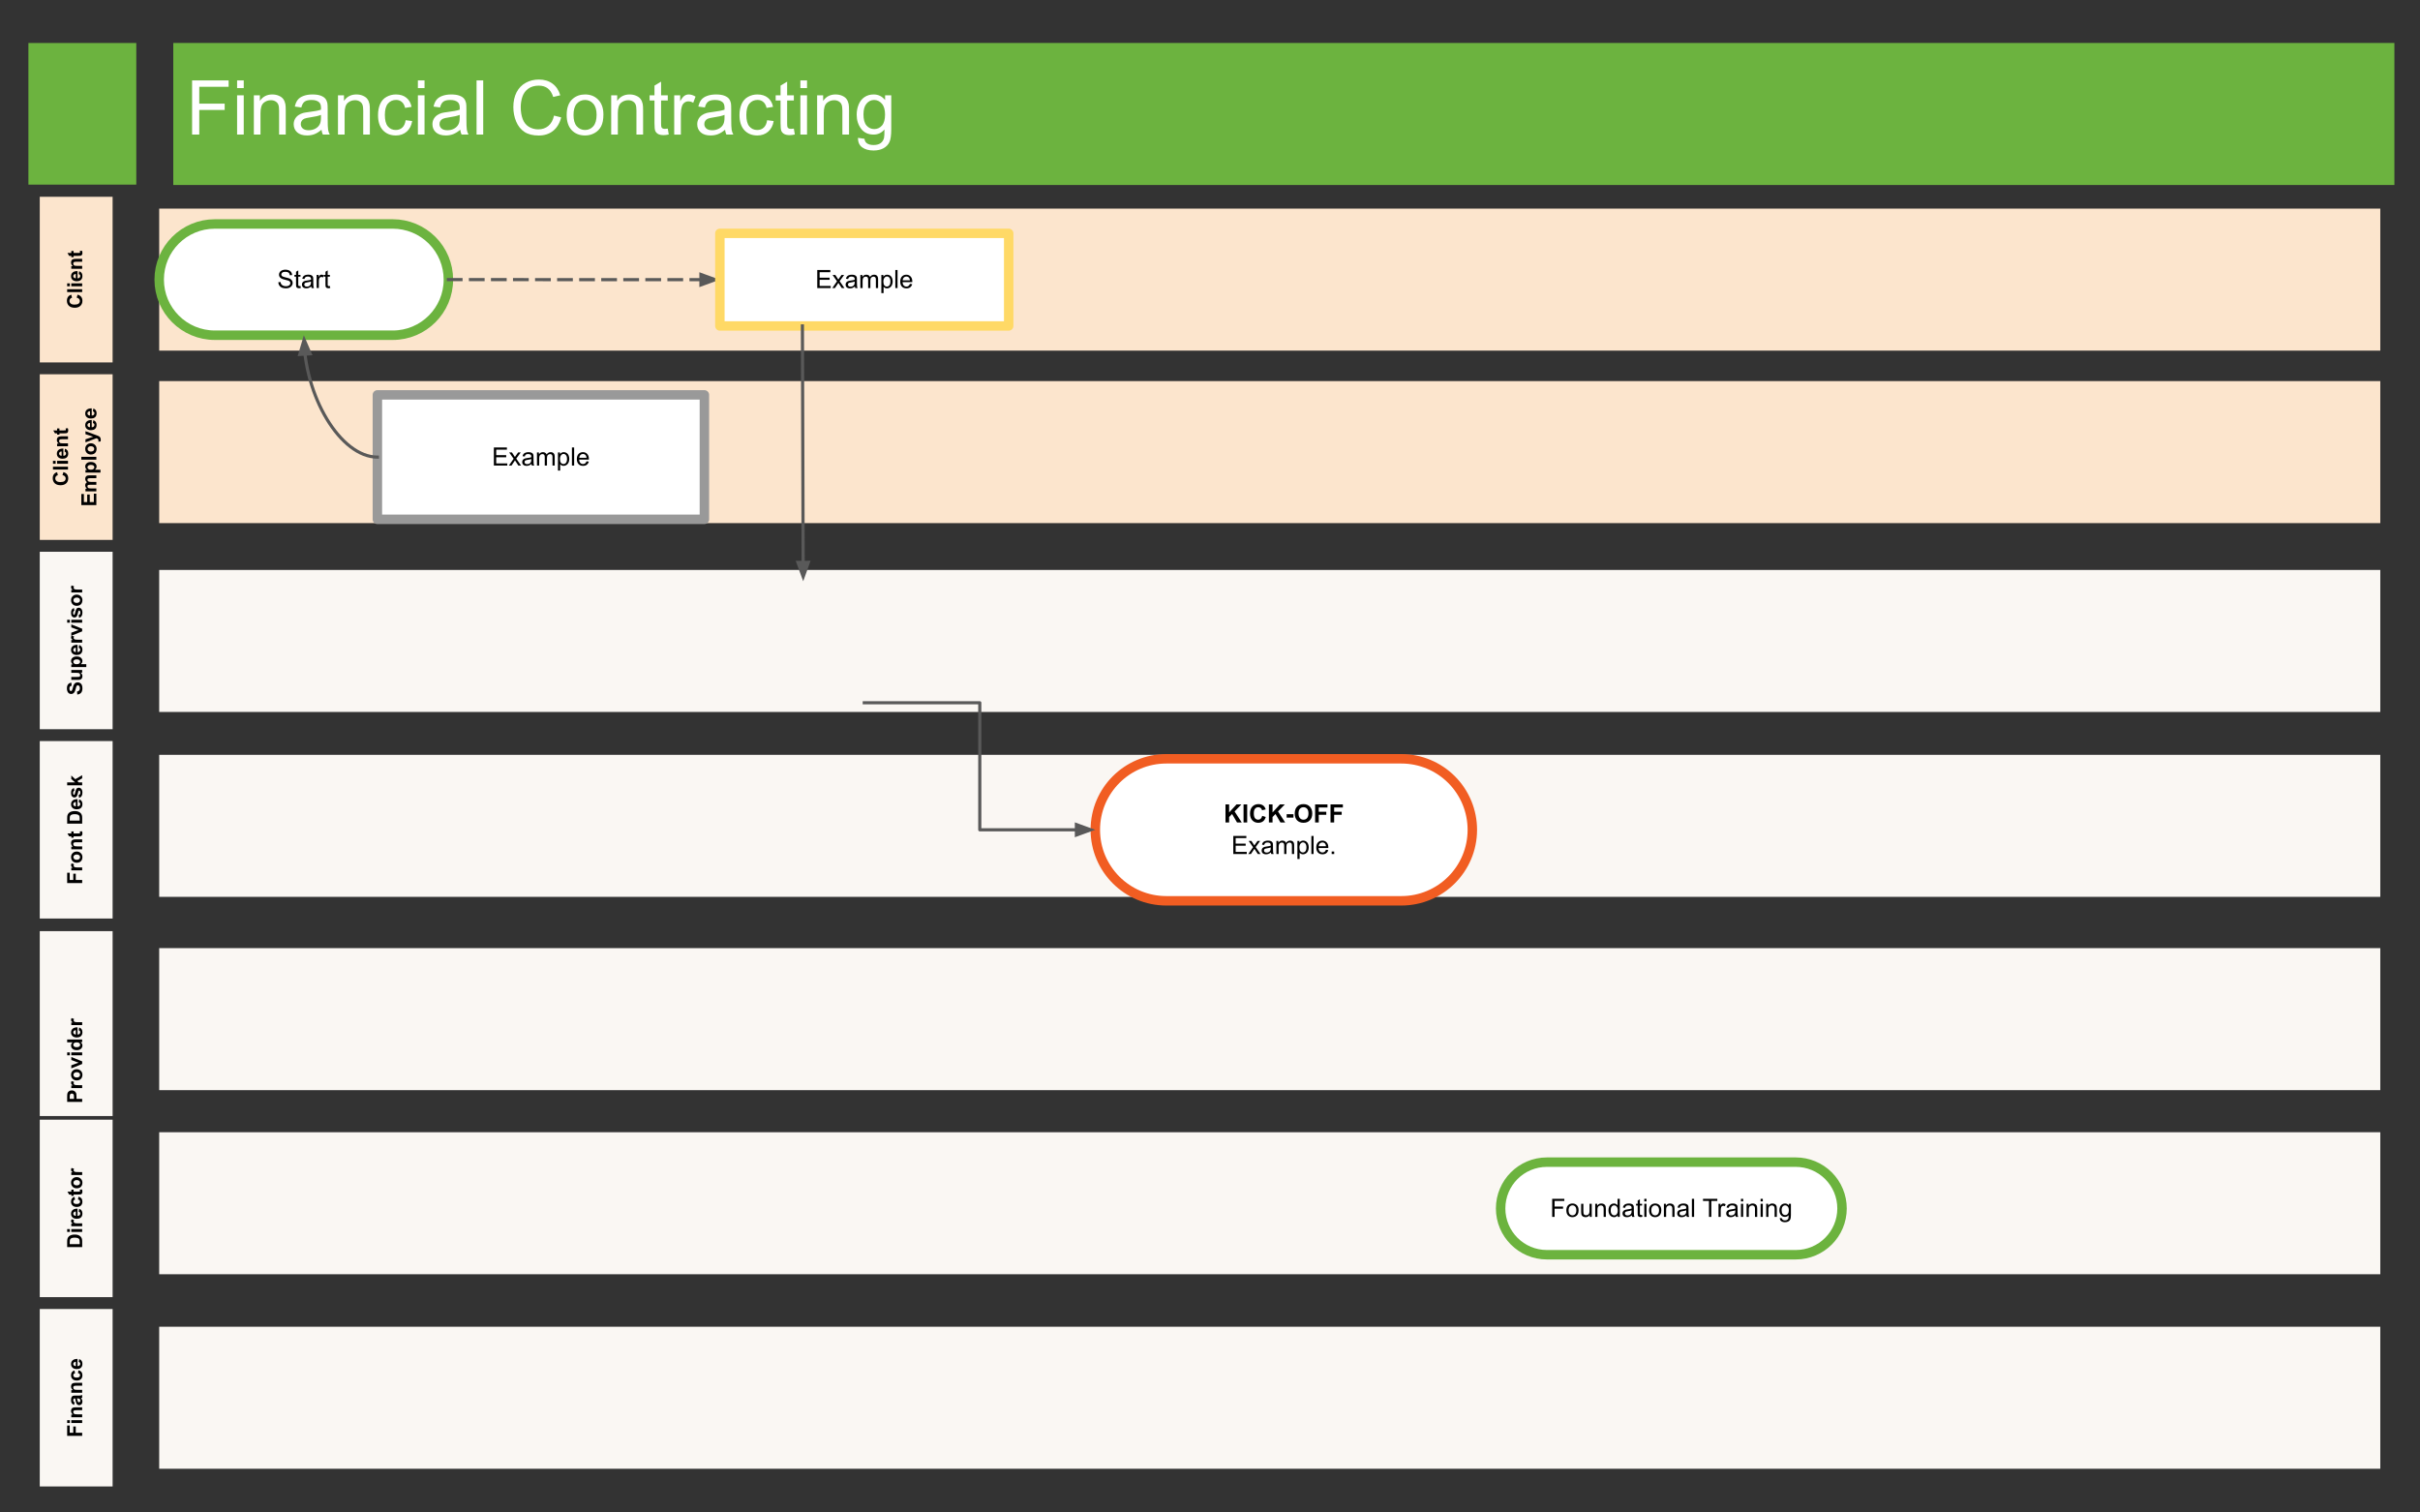 <svg version="1.1" viewBox="0.0 0.0 768.0 480.0" fill="none" stroke="none" stroke-linecap="square" stroke-miterlimit="10" xmlns:xlink="http://www.w3.org/1999/xlink" xmlns="http://www.w3.org/2000/svg">
  <rect x="0.0" y="0.0" width="768.0" height="480.0" fill="#333333" stroke="none"/>
  <clipPath id="p.0">
    <path d="m0 0l768.0 0l0 480.0l-768.0 0l0 -480.0z" clip-rule="nonzero"/>
  </clipPath>
  <g clip-path="url(#p.0)">
    <path fill="#000000" fill-opacity="0.0" d="m0 0l768.0 0l0 480.0l-768.0 0z" fill-rule="evenodd"/>
    <path fill="#faf7f3" d="m50.52 421.051l704.882 0l0 45.071l-704.882 0z" fill-rule="evenodd"/>
    <path fill="#faf7f3" d="m50.52 359.322l704.882 0l0 45.071l-704.882 0z" fill-rule="evenodd"/>
    <path fill="#faf7f3" d="m50.52 300.896l704.882 0l0 45.071l-704.882 0z" fill-rule="evenodd"/>
    <path fill="#faf7f3" d="m50.52 239.553l704.882 0l0 45.071l-704.882 0z" fill-rule="evenodd"/>
    <path fill="#faf7f3" d="m50.52 180.877l704.882 0l0 45.071l-704.882 0z" fill-rule="evenodd"/>
    <path fill="#fce5cd" d="m50.52 120.944l704.882 0l0 45.071l-704.882 0z" fill-rule="evenodd"/>
    <path fill="#fce5cd" d="m50.52 66.205l704.882 0l0 45.071l-704.882 0z" fill-rule="evenodd"/>
    <path fill="#6cb33f" d="m54.991 13.636l704.882 0l0 45.071l-704.882 0z" fill-rule="evenodd"/>
    <path fill="#ffffff" d="m60.96 42.711l0 -17.187l11.594 0l0 2.031l-9.312 0l0 5.328l8.062 0l0 2.016l-8.062 0l0 7.812l-2.281 0zm14.285 -14.75l0 -2.438l2.109 0l0 2.438l-2.109 0zm0 14.75l0 -12.453l2.109 0l0 12.453l-2.109 0zm5.316 0l0 -12.453l1.906 0l0 1.781q1.375 -2.062 3.953 -2.062q1.125 0 2.062 0.406q0.953 0.406 1.422 1.062q0.469 0.656 0.656 1.562q0.125 0.578 0.125 2.047l0 7.656l-2.109 0l0 -7.578q0 -1.281 -0.25 -1.922q-0.25 -0.641 -0.875 -1.016q-0.625 -0.391 -1.469 -0.391q-1.344 0 -2.328 0.859q-0.984 0.859 -0.984 3.25l0 6.797l-2.109 0zm21.473 -1.531q-1.172 0.984 -2.266 1.406q-1.078 0.406 -2.312 0.406q-2.047 0 -3.156 -1.0q-1.094 -1.0 -1.094 -2.562q0 -0.922 0.406 -1.672q0.422 -0.75 1.094 -1.203q0.672 -0.469 1.516 -0.703q0.625 -0.156 1.875 -0.312q2.562 -0.312 3.766 -0.734q0.016 -0.422 0.016 -0.547q0 -1.281 -0.609 -1.812q-0.797 -0.719 -2.391 -0.719q-1.5 0 -2.203 0.531q-0.703 0.516 -1.047 1.844l-2.062 -0.281q0.281 -1.328 0.922 -2.141q0.641 -0.812 1.859 -1.25q1.219 -0.453 2.828 -0.453q1.594 0 2.594 0.375q1.0 0.375 1.469 0.953q0.469 0.562 0.656 1.437q0.094 0.531 0.094 1.938l0 2.812q0 2.938 0.141 3.719q0.141 0.781 0.531 1.5l-2.203 0q-0.328 -0.656 -0.422 -1.531zm-0.172 -4.719q-1.156 0.469 -3.453 0.797q-1.297 0.188 -1.844 0.422q-0.531 0.234 -0.828 0.688q-0.281 0.453 -0.281 1.0q0 0.844 0.625 1.406q0.641 0.562 1.875 0.562q1.219 0 2.172 -0.531q0.953 -0.531 1.391 -1.453q0.344 -0.719 0.344 -2.109l0 -0.781zm5.395 6.25l0 -12.453l1.906 0l0 1.781q1.375 -2.062 3.953 -2.062q1.125 0 2.062 0.406q0.953 0.406 1.422 1.062q0.469 0.656 0.656 1.562q0.125 0.578 0.125 2.047l0 7.656l-2.109 0l0 -7.578q0 -1.281 -0.25 -1.922q-0.25 -0.641 -0.875 -1.016q-0.625 -0.391 -1.469 -0.391q-1.344 0 -2.328 0.859q-0.984 0.859 -0.984 3.25l0 6.797l-2.109 0zm21.473 -4.562l2.078 0.266q-0.344 2.156 -1.75 3.375q-1.391 1.203 -3.437 1.203q-2.547 0 -4.109 -1.672q-1.547 -1.672 -1.547 -4.781q0 -2.016 0.672 -3.531q0.672 -1.516 2.031 -2.266q1.359 -0.766 2.969 -0.766q2.031 0 3.312 1.031q1.297 1.031 1.656 2.906l-2.047 0.328q-0.297 -1.266 -1.047 -1.891q-0.734 -0.641 -1.797 -0.641q-1.594 0 -2.594 1.156q-0.984 1.141 -0.984 3.609q0 2.5 0.953 3.641q0.969 1.141 2.516 1.141q1.234 0 2.062 -0.766q0.844 -0.766 1.062 -2.344zm3.891 -10.187l0 -2.438l2.109 0l0 2.438l-2.109 0zm0 14.75l0 -12.453l2.109 0l0 12.453l-2.109 0zm13.441 -1.531q-1.172 0.984 -2.266 1.406q-1.078 0.406 -2.312 0.406q-2.047 0 -3.156 -1.0q-1.094 -1.0 -1.094 -2.562q0 -0.922 0.406 -1.672q0.422 -0.75 1.094 -1.203q0.672 -0.469 1.516 -0.703q0.625 -0.156 1.875 -0.312q2.562 -0.312 3.766 -0.734q0.016 -0.422 0.016 -0.547q0 -1.281 -0.609 -1.812q-0.797 -0.719 -2.391 -0.719q-1.5 0 -2.203 0.531q-0.703 0.516 -1.047 1.844l-2.062 -0.281q0.281 -1.328 0.922 -2.141q0.641 -0.812 1.859 -1.25q1.219 -0.453 2.828 -0.453q1.594 0 2.594 0.375q1.0 0.375 1.469 0.953q0.469 0.562 0.656 1.437q0.094 0.531 0.094 1.938l0 2.812q0 2.938 0.141 3.719q0.141 0.781 0.531 1.5l-2.203 0q-0.328 -0.656 -0.422 -1.531zm-0.172 -4.719q-1.156 0.469 -3.453 0.797q-1.297 0.188 -1.844 0.422q-0.531 0.234 -0.828 0.688q-0.281 0.453 -0.281 1.0q0 0.844 0.625 1.406q0.641 0.562 1.875 0.562q1.219 0 2.172 -0.531q0.953 -0.531 1.391 -1.453q0.344 -0.719 0.344 -2.109l0 -0.781zm5.348 6.25l0 -17.187l2.109 0l0 17.187l-2.109 0zm24.578 -6.031l2.281 0.578q-0.719 2.797 -2.578 4.281q-1.859 1.469 -4.547 1.469q-2.766 0 -4.516 -1.125q-1.734 -1.141 -2.641 -3.281q-0.906 -2.156 -0.906 -4.609q0 -2.687 1.016 -4.687q1.031 -2.0 2.922 -3.031q1.891 -1.031 4.172 -1.031q2.578 0 4.328 1.312q1.766 1.312 2.453 3.688l-2.234 0.531q-0.609 -1.875 -1.75 -2.734q-1.125 -0.859 -2.844 -0.859q-1.984 0 -3.312 0.953q-1.328 0.953 -1.875 2.547q-0.531 1.594 -0.531 3.297q0 2.188 0.625 3.828q0.641 1.641 1.984 2.453q1.359 0.797 2.922 0.797q1.922 0 3.234 -1.094q1.328 -1.109 1.797 -3.281zm4.02 -0.188q0 -3.469 1.922 -5.125q1.609 -1.391 3.922 -1.391q2.562 0 4.188 1.688q1.625 1.687 1.625 4.641q0 2.406 -0.719 3.781q-0.719 1.375 -2.094 2.141q-1.375 0.766 -3.0 0.766q-2.625 0 -4.234 -1.672q-1.609 -1.688 -1.609 -4.828zm2.172 0q0 2.391 1.031 3.578q1.047 1.188 2.641 1.188q1.562 0 2.609 -1.188q1.047 -1.203 1.047 -3.656q0 -2.312 -1.062 -3.5q-1.047 -1.187 -2.594 -1.187q-1.594 0 -2.641 1.187q-1.031 1.188 -1.031 3.578zm11.957 6.219l0 -12.453l1.906 0l0 1.781q1.375 -2.062 3.953 -2.062q1.125 0 2.062 0.406q0.953 0.406 1.422 1.062q0.469 0.656 0.656 1.562q0.125 0.578 0.125 2.047l0 7.656l-2.109 0l0 -7.578q0 -1.281 -0.25 -1.922q-0.25 -0.641 -0.875 -1.016q-0.625 -0.391 -1.469 -0.391q-1.344 0 -2.328 0.859q-0.984 0.859 -0.984 3.25l0 6.797l-2.109 0zm17.957 -1.891l0.312 1.859q-0.891 0.203 -1.594 0.203q-1.156 0 -1.797 -0.359q-0.625 -0.375 -0.891 -0.969q-0.25 -0.594 -0.25 -2.484l0 -7.172l-1.547 0l0 -1.641l1.547 0l0 -3.078l2.094 -1.266l0 4.344l2.125 0l0 1.641l-2.125 0l0 7.281q0 0.906 0.109 1.172q0.125 0.25 0.375 0.406q0.25 0.141 0.719 0.141q0.344 0 0.922 -0.078zm2.043 1.891l0 -12.453l1.891 0l0 1.891q0.734 -1.328 1.344 -1.75q0.625 -0.422 1.359 -0.422q1.062 0 2.172 0.688l-0.734 1.953q-0.766 -0.453 -1.547 -0.453q-0.688 0 -1.25 0.422q-0.547 0.406 -0.781 1.141q-0.344 1.125 -0.344 2.469l0 6.516l-2.109 0zm16.133 -1.531q-1.172 0.984 -2.266 1.406q-1.078 0.406 -2.312 0.406q-2.047 0 -3.156 -1.0q-1.094 -1.0 -1.094 -2.562q0 -0.922 0.406 -1.672q0.422 -0.75 1.094 -1.203q0.672 -0.469 1.516 -0.703q0.625 -0.156 1.875 -0.312q2.562 -0.312 3.766 -0.734q0.016 -0.422 0.016 -0.547q0 -1.281 -0.609 -1.812q-0.797 -0.719 -2.391 -0.719q-1.5 0 -2.203 0.531q-0.703 0.516 -1.047 1.844l-2.062 -0.281q0.281 -1.328 0.922 -2.141q0.641 -0.812 1.859 -1.25q1.219 -0.453 2.828 -0.453q1.594 0 2.594 0.375q1.0 0.375 1.469 0.953q0.469 0.562 0.656 1.437q0.094 0.531 0.094 1.938l0 2.812q0 2.938 0.141 3.719q0.141 0.781 0.531 1.5l-2.203 0q-0.328 -0.656 -0.422 -1.531zm-0.172 -4.719q-1.156 0.469 -3.453 0.797q-1.297 0.188 -1.844 0.422q-0.531 0.234 -0.828 0.688q-0.281 0.453 -0.281 1.0q0 0.844 0.625 1.406q0.641 0.562 1.875 0.562q1.219 0 2.172 -0.531q0.953 -0.531 1.391 -1.453q0.344 -0.719 0.344 -2.109l0 -0.781zm13.52 1.688l2.078 0.266q-0.344 2.156 -1.75 3.375q-1.391 1.203 -3.438 1.203q-2.547 0 -4.109 -1.672q-1.547 -1.672 -1.547 -4.781q0 -2.016 0.672 -3.531q0.672 -1.516 2.031 -2.266q1.359 -0.766 2.969 -0.766q2.031 0 3.312 1.031q1.297 1.031 1.656 2.906l-2.047 0.328q-0.297 -1.266 -1.047 -1.891q-0.734 -0.641 -1.797 -0.641q-1.594 0 -2.594 1.156q-0.984 1.141 -0.984 3.609q0 2.5 0.953 3.641q0.969 1.141 2.516 1.141q1.234 0 2.062 -0.766q0.844 -0.766 1.062 -2.344zm8.484 2.672l0.312 1.859q-0.891 0.203 -1.594 0.203q-1.156 0 -1.797 -0.359q-0.625 -0.375 -0.891 -0.969q-0.25 -0.594 -0.25 -2.484l0 -7.172l-1.547 0l0 -1.641l1.547 0l0 -3.078l2.094 -1.266l0 4.344l2.125 0l0 1.641l-2.125 0l0 7.281q0 0.906 0.109 1.172q0.125 0.25 0.375 0.406q0.25 0.141 0.719 0.141q0.344 0 0.922 -0.078zm2.074 -12.859l0 -2.438l2.109 0l0 2.438l-2.109 0zm0 14.75l0 -12.453l2.109 0l0 12.453l-2.109 0zm5.316 0l0 -12.453l1.906 0l0 1.781q1.375 -2.062 3.953 -2.062q1.125 0 2.062 0.406q0.953 0.406 1.422 1.062q0.469 0.656 0.656 1.562q0.125 0.578 0.125 2.047l0 7.656l-2.109 0l0 -7.578q0 -1.281 -0.25 -1.922q-0.25 -0.641 -0.875 -1.016q-0.625 -0.391 -1.469 -0.391q-1.344 0 -2.328 0.859q-0.984 0.859 -0.984 3.25l0 6.797l-2.109 0zm12.973 1.031l2.047 0.312q0.125 0.938 0.719 1.375q0.781 0.594 2.141 0.594q1.469 0 2.266 -0.594q0.797 -0.578 1.078 -1.641q0.156 -0.641 0.141 -2.703q-1.375 1.625 -3.438 1.625q-2.562 0 -3.969 -1.844q-1.406 -1.859 -1.406 -4.453q0 -1.781 0.641 -3.281q0.641 -1.516 1.859 -2.328q1.234 -0.828 2.891 -0.828q2.203 0 3.625 1.781l0 -1.5l1.953 0l0 10.766q0 2.906 -0.594 4.109q-0.594 1.219 -1.875 1.922q-1.281 0.703 -3.156 0.703q-2.234 0 -3.609 -1.0q-1.359 -1.0 -1.312 -3.016zm1.734 -7.484q0 2.453 0.969 3.578q0.984 1.125 2.453 1.125q1.453 0 2.438 -1.109q0.984 -1.125 0.984 -3.516q0 -2.281 -1.016 -3.438q-1.016 -1.172 -2.453 -1.172q-1.406 0 -2.391 1.141q-0.984 1.141 -0.984 3.391z" fill-rule="nonzero"/>
    <path fill="#fce5cd" d="m12.619 115.019l0 -52.567l23.118 0l0 52.567z" fill-rule="evenodd"/>
    <path fill="#000000" d="m24.328 94.449l0.297 -0.938q0.781 0.219 1.156 0.719q0.375 0.5 0.375 1.266q0 0.953 -0.641 1.562q-0.656 0.609 -1.781 0.609q-1.188 0 -1.844 -0.609q-0.656 -0.625 -0.656 -1.625q0 -0.875 0.516 -1.422q0.297 -0.328 0.875 -0.484l0.234 0.953q-0.375 0.078 -0.594 0.359q-0.219 0.266 -0.219 0.641q0 0.531 0.391 0.859q0.375 0.328 1.234 0.328q0.891 0 1.281 -0.312q0.391 -0.328 0.391 -0.859q0 -0.375 -0.25 -0.641q-0.25 -0.281 -0.766 -0.406zm1.75 -1.76l-4.766 0l0 -0.906l4.766 0l0 0.906zm-3.922 -1.849l-0.844 0l0 -0.906l0.844 0l0 0.906zm3.922 0l-3.453 0l0 -0.906l3.453 0l0 0.906zm-1.094 -3.849l0.141 -0.906q0.516 0.172 0.781 0.562q0.25 0.375 0.25 0.938q0 0.906 -0.594 1.344q-0.469 0.328 -1.188 0.328q-0.859 0 -1.344 -0.438q-0.484 -0.453 -0.484 -1.141q0 -0.766 0.516 -1.203q0.5 -0.453 1.547 -0.438l0 2.297q0.406 -0.016 0.641 -0.219q0.219 -0.219 0.219 -0.531q0 -0.219 -0.109 -0.359q-0.125 -0.156 -0.375 -0.234zm-0.922 -0.047q-0.406 0.016 -0.609 0.219q-0.203 0.188 -0.203 0.469q0 0.297 0.219 0.484q0.219 0.203 0.594 0.203l0 -1.375zm2.016 -4.796l0 0.922l-1.766 0q-0.562 0 -0.719 0.062q-0.172 0.047 -0.25 0.188q-0.094 0.125 -0.094 0.312q0 0.234 0.125 0.422q0.125 0.188 0.344 0.266q0.219 0.062 0.797 0.062l1.562 0l0 0.922l-3.453 0l0 -0.844l0.516 0q-0.594 -0.453 -0.594 -1.141q0 -0.312 0.109 -0.562q0.109 -0.25 0.281 -0.375q0.172 -0.125 0.391 -0.172q0.203 -0.062 0.609 -0.062l2.141 0zm-3.453 -2.503l0.734 0l0 0.625l1.391 0q0.422 0 0.5 -0.016q0.062 -0.016 0.109 -0.078q0.047 -0.062 0.047 -0.156q0 -0.125 -0.094 -0.375l0.703 -0.078q0.141 0.328 0.141 0.734q0 0.234 -0.078 0.438q-0.094 0.203 -0.219 0.297q-0.125 0.094 -0.359 0.125q-0.156 0.031 -0.641 0.031l-1.5 0l0 0.422l-0.734 0l0 -0.422l-0.688 0l-0.531 -0.922l1.219 0l0 -0.625z" fill-rule="nonzero"/>
    <path fill="#fce5cd" d="m12.619 171.343l0 -52.567l23.118 0l0 52.567z" fill-rule="evenodd"/>
    <path fill="#000000" d="m19.828 150.773l0.297 -0.938q0.781 0.219 1.156 0.719q0.375 0.5 0.375 1.266q0 0.953 -0.641 1.562q-0.656 0.609 -1.781 0.609q-1.188 0 -1.844 -0.609q-0.656 -0.625 -0.656 -1.625q0 -0.875 0.516 -1.422q0.297 -0.328 0.875 -0.484l0.234 0.953q-0.375 0.078 -0.594 0.359q-0.219 0.266 -0.219 0.641q0 0.531 0.391 0.859q0.375 0.328 1.234 0.328q0.891 0 1.281 -0.312q0.391 -0.328 0.391 -0.859q0 -0.375 -0.25 -0.641q-0.25 -0.281 -0.766 -0.406zm1.75 -1.76l-4.766 0l0 -0.906l4.766 0l0 0.906zm-3.922 -1.849l-0.844 0l0 -0.906l0.844 0l0 0.906zm3.922 0l-3.453 0l0 -0.906l3.453 0l0 0.906zm-1.094 -3.849l0.141 -0.906q0.516 0.172 0.781 0.562q0.25 0.375 0.25 0.938q0 0.906 -0.594 1.344q-0.469 0.328 -1.188 0.328q-0.859 0 -1.344 -0.438q-0.484 -0.453 -0.484 -1.141q0 -0.766 0.516 -1.203q0.5 -0.453 1.547 -0.438l0 2.297q0.406 -0.016 0.641 -0.219q0.219 -0.219 0.219 -0.531q0 -0.219 -0.109 -0.359q-0.125 -0.156 -0.375 -0.234zm-0.922 -0.047q-0.406 0.016 -0.609 0.219q-0.203 0.188 -0.203 0.469q0 0.297 0.219 0.484q0.219 0.203 0.594 0.203l0 -1.375zm2.016 -4.796l0 0.922l-1.766 0q-0.562 0 -0.719 0.062q-0.172 0.047 -0.25 0.188q-0.094 0.125 -0.094 0.312q0 0.234 0.125 0.422q0.125 0.188 0.344 0.266q0.219 0.062 0.797 0.062l1.562 0l0 0.922l-3.453 0l0 -0.844l0.516 0q-0.594 -0.453 -0.594 -1.141q0 -0.312 0.109 -0.562q0.109 -0.25 0.281 -0.375q0.172 -0.125 0.391 -0.172q0.203 -0.062 0.609 -0.062l2.141 0zm-3.453 -2.503l0.734 0l0 0.625l1.391 0q0.422 0 0.5 -0.016q0.062 -0.016 0.109 -0.078q0.047 -0.062 0.047 -0.156q0 -0.125 -0.094 -0.375l0.703 -0.078q0.141 0.328 0.141 0.734q0 0.234 -0.078 0.438q-0.094 0.203 -0.219 0.297q-0.125 0.094 -0.359 0.125q-0.156 0.031 -0.641 0.031l-1.5 0l0 0.422l-0.734 0l0 -0.422l-0.688 0l-0.531 -0.922l1.219 0l0 -0.625z" fill-rule="nonzero"/>
    <path fill="#000000" d="m30.578 160.298l-4.766 0l0 -3.531l0.812 0l0 2.562l1.047 0l0 -2.391l0.812 0l0 2.391l1.297 0l0 -2.656l0.797 0l0 3.625zm-3.453 -4.362l0 -0.844l0.469 0q-0.547 -0.453 -0.547 -1.078q0 -0.328 0.141 -0.562q0.141 -0.25 0.406 -0.406q-0.266 -0.234 -0.406 -0.5q-0.141 -0.266 -0.141 -0.562q0 -0.375 0.156 -0.641q0.156 -0.266 0.453 -0.391q0.219 -0.094 0.719 -0.094l2.203 0l0 0.906l-1.969 0q-0.516 0 -0.672 0.094q-0.188 0.125 -0.188 0.391q0 0.203 0.125 0.375q0.109 0.156 0.344 0.234q0.219 0.078 0.703 0.078l1.656 0l0 0.906l-1.891 0q-0.5 0 -0.641 0.047q-0.156 0.047 -0.219 0.156q-0.078 0.109 -0.078 0.281q0 0.203 0.109 0.375q0.109 0.172 0.328 0.25q0.219 0.062 0.719 0.062l1.672 0l0 0.922l-3.453 0zm0 -5.965l0 -0.844l0.516 0q-0.266 -0.172 -0.422 -0.453q-0.172 -0.281 -0.172 -0.625q0 -0.609 0.469 -1.016q0.469 -0.422 1.312 -0.422q0.875 0 1.359 0.422q0.469 0.422 0.469 1.016q0 0.281 -0.109 0.516q-0.125 0.234 -0.391 0.5l1.734 0l0 0.906l-4.766 0zm1.672 -0.906q0.578 0 0.859 -0.219q0.281 -0.234 0.281 -0.562q0 -0.328 -0.25 -0.531q-0.266 -0.219 -0.844 -0.219q-0.547 0 -0.812 0.219q-0.266 0.219 -0.266 0.547q0 0.328 0.266 0.547q0.25 0.219 0.766 0.219zm1.781 -3.191l-4.766 0l0 -0.906l4.766 0l0 0.906zm-1.781 -1.631q-0.453 0 -0.875 -0.219q-0.422 -0.234 -0.641 -0.641q-0.234 -0.406 -0.234 -0.922q0 -0.781 0.516 -1.281q0.5 -0.5 1.281 -0.5q0.781 0 1.297 0.516q0.516 0.5 0.516 1.266q0 0.469 -0.203 0.906q-0.219 0.422 -0.641 0.656q-0.422 0.219 -1.016 0.219zm0.062 -0.938q0.5 0 0.781 -0.234q0.266 -0.25 0.266 -0.609q0 -0.359 -0.266 -0.594q-0.281 -0.25 -0.797 -0.25q-0.5 0 -0.766 0.25q-0.281 0.234 -0.281 0.594q0 0.359 0.281 0.609q0.266 0.234 0.781 0.234zm-1.734 -2.91l0 -0.969l2.453 -0.828l-2.453 -0.812l0 -0.938l3.328 1.219l0.594 0.219q0.312 0.125 0.469 0.234q0.156 0.109 0.25 0.25q0.109 0.141 0.156 0.344q0.062 0.203 0.062 0.469q0 0.266 -0.062 0.516l-0.719 0.078q0.047 -0.219 0.047 -0.391q0 -0.312 -0.188 -0.469q-0.188 -0.156 -0.469 -0.234l-3.469 1.312zm2.359 -6.139l0.141 -0.906q0.516 0.172 0.781 0.562q0.25 0.375 0.25 0.938q0 0.906 -0.594 1.344q-0.469 0.328 -1.188 0.328q-0.859 0 -1.344 -0.438q-0.484 -0.453 -0.484 -1.141q0 -0.766 0.516 -1.203q0.5 -0.453 1.547 -0.438l0 2.297q0.406 -0.016 0.641 -0.219q0.219 -0.219 0.219 -0.531q0 -0.219 -0.109 -0.359q-0.125 -0.156 -0.375 -0.234zm-0.922 -0.047q-0.406 0.016 -0.609 0.219q-0.203 0.188 -0.203 0.469q0 0.297 0.219 0.484q0.219 0.203 0.594 0.203l0 -1.375zm0.922 -3.655l0.141 -0.906q0.516 0.172 0.781 0.562q0.25 0.375 0.25 0.938q0 0.906 -0.594 1.344q-0.469 0.328 -1.188 0.328q-0.859 0 -1.344 -0.438q-0.484 -0.453 -0.484 -1.141q0 -0.766 0.516 -1.203q0.5 -0.453 1.547 -0.438l0 2.297q0.406 -0.016 0.641 -0.219q0.219 -0.219 0.219 -0.531q0 -0.219 -0.109 -0.359q-0.125 -0.156 -0.375 -0.234zm-0.922 -0.047q-0.406 0.016 -0.609 0.219q-0.203 0.188 -0.203 0.469q0 0.297 0.219 0.484q0.219 0.203 0.594 0.203l0 -1.375z" fill-rule="nonzero"/>
    <path fill="#faf7f3" d="m12.619 231.422l0 -56.315l23.118 0l0 56.315z" fill-rule="evenodd"/>
    <path fill="#000000" d="m24.532 220.417l-0.094 -0.938q0.469 -0.094 0.688 -0.344q0.219 -0.266 0.219 -0.703q0 -0.469 -0.188 -0.703q-0.203 -0.234 -0.469 -0.234q-0.156 0 -0.281 0.109q-0.125 0.094 -0.203 0.344q-0.062 0.172 -0.219 0.766q-0.188 0.781 -0.469 1.094q-0.391 0.438 -0.953 0.438q-0.359 0 -0.672 -0.203q-0.328 -0.219 -0.484 -0.609q-0.172 -0.391 -0.172 -0.938q0 -0.891 0.391 -1.344q0.391 -0.453 1.047 -0.484l0.047 0.969q-0.375 0.062 -0.531 0.266q-0.156 0.203 -0.156 0.609q0 0.422 0.172 0.656q0.109 0.156 0.297 0.156q0.172 0 0.281 -0.141q0.156 -0.188 0.328 -0.891q0.156 -0.703 0.344 -1.031q0.172 -0.344 0.484 -0.531q0.297 -0.188 0.75 -0.188q0.406 0 0.766 0.234q0.359 0.219 0.531 0.641q0.172 0.406 0.172 1.031q0 0.906 -0.406 1.391q-0.422 0.484 -1.219 0.578zm1.547 -6.955l-0.516 0q0.281 0.188 0.438 0.5q0.156 0.297 0.156 0.641q0 0.359 -0.156 0.641q-0.156 0.266 -0.422 0.391q-0.281 0.125 -0.766 0.125l-2.188 0l0 -0.922l1.594 0q0.719 0 0.891 -0.047q0.156 -0.047 0.25 -0.172q0.094 -0.141 0.094 -0.344q0 -0.234 -0.125 -0.422q-0.125 -0.188 -0.312 -0.25q-0.188 -0.078 -0.938 -0.078l-1.453 0l0 -0.906l3.453 0l0 0.844zm-3.453 -1.769l0 -0.844l0.516 0q-0.266 -0.172 -0.422 -0.453q-0.172 -0.281 -0.172 -0.625q0 -0.609 0.469 -1.016q0.469 -0.422 1.312 -0.422q0.875 0 1.359 0.422q0.469 0.422 0.469 1.016q0 0.281 -0.109 0.516q-0.125 0.234 -0.391 0.5l1.734 0l0 0.906l-4.766 0zm1.672 -0.906q0.578 0 0.859 -0.219q0.281 -0.234 0.281 -0.562q0 -0.328 -0.25 -0.531q-0.266 -0.219 -0.844 -0.219q-0.547 0 -0.812 0.219q-0.266 0.219 -0.266 0.547q0 0.328 0.266 0.547q0.25 0.219 0.766 0.219zm0.688 -5.191l0.141 -0.906q0.516 0.172 0.781 0.562q0.25 0.375 0.25 0.938q0 0.906 -0.594 1.344q-0.469 0.328 -1.188 0.328q-0.859 0 -1.344 -0.438q-0.484 -0.453 -0.484 -1.141q0 -0.766 0.516 -1.203q0.5 -0.453 1.547 -0.438l0 2.297q0.406 -0.016 0.641 -0.219q0.219 -0.219 0.219 -0.531q0 -0.219 -0.109 -0.359q-0.125 -0.156 -0.375 -0.234zm-0.922 -0.047q-0.406 0.016 -0.609 0.219q-0.203 0.188 -0.203 0.469q0 0.297 0.219 0.484q0.219 0.203 0.594 0.203l0 -1.375zm2.016 -2.53l0 0.922l-3.453 0l0 -0.844l0.5 0q-0.359 -0.219 -0.469 -0.391q-0.109 -0.188 -0.109 -0.406q0 -0.312 0.172 -0.594l0.797 0.281q-0.141 0.234 -0.141 0.422q0 0.203 0.109 0.344q0.094 0.125 0.375 0.203q0.266 0.062 1.156 0.062l1.062 0zm0 -2.653l-3.453 1.391l0 -0.969l1.766 -0.641l0.578 -0.188q-0.219 -0.078 -0.281 -0.094q-0.156 -0.047 -0.297 -0.109l-1.766 -0.656l0 -0.938l3.453 1.375l0 0.828zm-3.922 -2.764l-0.844 0l0 -0.906l0.844 0l0 0.906zm3.922 0l-3.453 0l0 -0.906l3.453 0l0 0.906zm-0.984 -1.521l-0.141 -0.922q0.266 -0.047 0.406 -0.219q0.141 -0.188 0.141 -0.516q0 -0.359 -0.141 -0.531q-0.078 -0.125 -0.234 -0.125q-0.109 0 -0.172 0.062q-0.062 0.078 -0.125 0.312q-0.234 1.109 -0.438 1.406q-0.281 0.406 -0.781 0.406q-0.453 0 -0.75 -0.344q-0.312 -0.359 -0.312 -1.109q0 -0.703 0.234 -1.047q0.234 -0.359 0.688 -0.484l0.156 0.859q-0.203 0.062 -0.312 0.219q-0.109 0.156 -0.109 0.438q0 0.359 0.109 0.516q0.062 0.109 0.172 0.109q0.109 0 0.172 -0.094q0.094 -0.125 0.266 -0.859q0.156 -0.734 0.391 -1.016q0.25 -0.281 0.688 -0.281q0.469 0 0.812 0.391q0.344 0.391 0.344 1.172q0 0.703 -0.281 1.125q-0.297 0.406 -0.781 0.531zm-0.797 -3.811q-0.453 0 -0.875 -0.219q-0.422 -0.234 -0.641 -0.641q-0.234 -0.406 -0.234 -0.922q0 -0.781 0.516 -1.281q0.5 -0.5 1.281 -0.5q0.781 0 1.297 0.516q0.516 0.5 0.516 1.266q0 0.469 -0.203 0.906q-0.219 0.422 -0.641 0.656q-0.422 0.219 -1.016 0.219zm0.062 -0.938q0.5 0 0.781 -0.234q0.266 -0.25 0.266 -0.609q0 -0.359 -0.266 -0.594q-0.281 -0.25 -0.797 -0.25q-0.5 0 -0.766 0.25q-0.281 0.234 -0.281 0.594q0 0.359 0.281 0.609q0.266 0.234 0.781 0.234zm1.719 -4.222l0 0.922l-3.453 0l0 -0.844l0.5 0q-0.359 -0.219 -0.469 -0.391q-0.109 -0.188 -0.109 -0.406q0 -0.312 0.172 -0.594l0.797 0.281q-0.141 0.234 -0.141 0.422q0 0.203 0.109 0.344q0.094 0.125 0.375 0.203q0.266 0.062 1.156 0.062l1.062 0z" fill-rule="nonzero"/>
    <path fill="#faf7f3" d="m12.619 291.501l0 -56.315l23.118 0l0 56.315z" fill-rule="evenodd"/>
    <path fill="#000000" d="m26.078 280.242l-4.766 0l0 -3.266l0.812 0l0 2.297l1.125 0l0 -1.984l0.797 0l0 1.984l2.031 0l0 0.969zm0 -4.941l0 0.922l-3.453 0l0 -0.844l0.5 0q-0.359 -0.219 -0.469 -0.391q-0.109 -0.188 -0.109 -0.406q0 -0.312 0.172 -0.594l0.797 0.281q-0.141 0.234 -0.141 0.422q0 0.203 0.109 0.344q0.094 0.125 0.375 0.203q0.266 0.062 1.156 0.062l1.062 0zm-1.781 -1.497q-0.453 0 -0.875 -0.219q-0.422 -0.234 -0.641 -0.641q-0.234 -0.406 -0.234 -0.922q0 -0.781 0.516 -1.281q0.5 -0.5 1.281 -0.5q0.781 0 1.297 0.516q0.516 0.5 0.516 1.266q0 0.469 -0.203 0.906q-0.219 0.422 -0.641 0.656q-0.422 0.219 -1.016 0.219zm0.062 -0.938q0.5 0 0.781 -0.234q0.266 -0.25 0.266 -0.609q0 -0.359 -0.266 -0.594q-0.281 -0.25 -0.797 -0.25q-0.5 0 -0.766 0.25q-0.281 0.234 -0.281 0.594q0 0.359 0.281 0.609q0.266 0.234 0.781 0.234zm1.719 -6.488l0 0.922l-1.766 0q-0.562 0 -0.719 0.062q-0.172 0.047 -0.25 0.188q-0.094 0.125 -0.094 0.312q0 0.234 0.125 0.422q0.125 0.188 0.344 0.266q0.219 0.062 0.797 0.062l1.562 0l0 0.922l-3.453 0l0 -0.844l0.516 0q-0.594 -0.453 -0.594 -1.141q0 -0.312 0.109 -0.562q0.109 -0.25 0.281 -0.375q0.172 -0.125 0.391 -0.172q0.203 -0.062 0.609 -0.062l2.141 0zm-3.453 -2.503l0.734 0l0 0.625l1.391 0q0.422 0 0.5 -0.016q0.062 -0.016 0.109 -0.078q0.047 -0.062 0.047 -0.156q0 -0.125 -0.094 -0.375l0.703 -0.078q0.141 0.328 0.141 0.734q0 0.234 -0.078 0.438q-0.094 0.203 -0.219 0.297q-0.125 0.094 -0.359 0.125q-0.156 0.031 -0.641 0.031l-1.5 0l0 0.422l-0.734 0l0 -0.422l-0.688 0l-0.531 -0.922l1.219 0l0 -0.625zm-1.312 -2.488l0 -1.75q0 -0.594 0.094 -0.906q0.125 -0.422 0.438 -0.719q0.312 -0.297 0.781 -0.453q0.453 -0.156 1.109 -0.156q0.594 0 1.016 0.141q0.531 0.172 0.844 0.516q0.25 0.25 0.391 0.672q0.094 0.312 0.094 0.844l0 1.812l-4.766 0zm0.812 -0.953l3.156 0l0 -0.719q0 -0.406 -0.047 -0.594q-0.062 -0.234 -0.203 -0.375q-0.141 -0.156 -0.453 -0.25q-0.328 -0.109 -0.875 -0.109q-0.562 0 -0.844 0.109q-0.297 0.094 -0.469 0.266q-0.172 0.172 -0.219 0.438q-0.047 0.203 -0.047 0.797l0 0.438zm2.859 -5.854l0.141 -0.906q0.516 0.172 0.781 0.562q0.25 0.375 0.25 0.938q0 0.906 -0.594 1.344q-0.469 0.328 -1.188 0.328q-0.859 0 -1.344 -0.438q-0.484 -0.453 -0.484 -1.141q0 -0.766 0.516 -1.203q0.5 -0.453 1.547 -0.438l0 2.297q0.406 -0.016 0.641 -0.219q0.219 -0.219 0.219 -0.531q0 -0.219 -0.109 -0.359q-0.125 -0.156 -0.375 -0.234zm-0.922 -0.047q-0.406 0.016 -0.609 0.219q-0.203 0.188 -0.203 0.469q0 0.297 0.219 0.484q0.219 0.203 0.594 0.203l0 -1.375zm1.031 -1.327l-0.141 -0.922q0.266 -0.047 0.406 -0.219q0.141 -0.188 0.141 -0.516q0 -0.359 -0.141 -0.531q-0.078 -0.125 -0.234 -0.125q-0.109 0 -0.172 0.062q-0.062 0.078 -0.125 0.312q-0.234 1.109 -0.438 1.406q-0.281 0.406 -0.781 0.406q-0.453 0 -0.75 -0.344q-0.312 -0.359 -0.312 -1.109q0 -0.703 0.234 -1.047q0.234 -0.359 0.688 -0.484l0.156 0.859q-0.203 0.062 -0.312 0.219q-0.109 0.156 -0.109 0.438q0 0.359 0.109 0.516q0.062 0.109 0.172 0.109q0.109 0 0.172 -0.094q0.094 -0.125 0.266 -0.859q0.156 -0.734 0.391 -1.016q0.25 -0.281 0.688 -0.281q0.469 0 0.812 0.391q0.344 0.391 0.344 1.172q0 0.703 -0.281 1.125q-0.297 0.406 -0.781 0.531zm0.984 -3.983l-4.766 0l0 -0.922l2.531 0l-1.219 -1.062l0 -1.125l1.266 1.172l2.188 -1.266l0 0.984l-1.547 0.875l0.438 0.422l1.109 0l0 0.922z" fill-rule="nonzero"/>
    <path fill="#faf7f3" d="m12.62 354.185l0 -58.677l23.118 0l0 58.677z" fill-rule="evenodd"/>
    <path fill="#000000" d="m26.079 349.701l-4.766 0l0 -1.547q0 -0.875 0.078 -1.141q0.109 -0.406 0.469 -0.688q0.344 -0.281 0.922 -0.281q0.438 0 0.734 0.172q0.297 0.156 0.469 0.406q0.172 0.234 0.234 0.484q0.062 0.344 0.062 1.0l0 0.625l1.797 0l0 0.969zm-3.953 -0.969l1.344 0l0 -0.516q0 -0.578 -0.062 -0.766q-0.078 -0.188 -0.234 -0.297q-0.172 -0.109 -0.375 -0.109q-0.266 0 -0.438 0.156q-0.172 0.141 -0.203 0.375q-0.031 0.172 -0.031 0.703l0 0.453zm3.953 -4.346l0 0.922l-3.453 0l0 -0.844l0.5 0q-0.359 -0.219 -0.469 -0.391q-0.109 -0.188 -0.109 -0.406q0 -0.312 0.172 -0.594l0.797 0.281q-0.141 0.234 -0.141 0.422q0 0.203 0.109 0.344q0.094 0.125 0.375 0.203q0.266 0.062 1.156 0.062l1.062 0zm-1.781 -1.497q-0.453 0 -0.875 -0.219q-0.422 -0.234 -0.641 -0.641q-0.234 -0.406 -0.234 -0.922q0 -0.781 0.516 -1.281q0.5 -0.5 1.281 -0.5q0.781 0 1.297 0.516q0.516 0.5 0.516 1.266q0 0.469 -0.203 0.906q-0.219 0.422 -0.641 0.656q-0.422 0.219 -1.016 0.219zm0.062 -0.938q0.5 0 0.781 -0.234q0.266 -0.25 0.266 -0.609q0 -0.359 -0.266 -0.594q-0.281 -0.25 -0.797 -0.25q-0.5 0 -0.766 0.25q-0.281 0.234 -0.281 0.594q0 0.359 0.281 0.609q0.266 0.234 0.781 0.234zm1.719 -4.285l-3.453 1.391l0 -0.969l1.766 -0.641l0.578 -0.188q-0.219 -0.078 -0.281 -0.094q-0.156 -0.047 -0.297 -0.109l-1.766 -0.656l0 -0.938l3.453 1.375l0 0.828zm-3.922 -2.764l-0.844 0l0 -0.906l0.844 0l0 0.906zm3.922 0l-3.453 0l0 -0.906l3.453 0l0 0.906zm0 -5.006l0 0.844l-0.5 0q0.281 0.219 0.438 0.5q0.141 0.281 0.141 0.578q0 0.594 -0.469 1.031q-0.484 0.422 -1.344 0.422q-0.875 0 -1.328 -0.406q-0.469 -0.422 -0.469 -1.062q0 -0.578 0.484 -1.0l-1.719 0l0 -0.906l4.766 0zm-1.797 2.438q0.547 0 0.797 -0.156q0.359 -0.219 0.359 -0.609q0 -0.328 -0.266 -0.547q-0.281 -0.219 -0.812 -0.219q-0.594 0 -0.844 0.219q-0.266 0.219 -0.266 0.547q0 0.328 0.266 0.547q0.25 0.219 0.766 0.219zm0.703 -5.347l0.141 -0.906q0.516 0.172 0.781 0.562q0.25 0.375 0.25 0.938q0 0.906 -0.594 1.344q-0.469 0.328 -1.188 0.328q-0.859 0 -1.344 -0.438q-0.484 -0.453 -0.484 -1.141q0 -0.766 0.516 -1.203q0.5 -0.453 1.547 -0.438l0 2.297q0.406 -0.016 0.641 -0.219q0.219 -0.219 0.219 -0.531q0 -0.219 -0.109 -0.359q-0.125 -0.156 -0.375 -0.234zm-0.922 -0.047q-0.406 0.016 -0.609 0.219q-0.203 0.188 -0.203 0.469q0 0.297 0.219 0.484q0.219 0.203 0.594 0.203l0 -1.375zm2.016 -2.53l0 0.922l-3.453 0l0 -0.844l0.5 0q-0.359 -0.219 -0.469 -0.391q-0.109 -0.188 -0.109 -0.406q0 -0.312 0.172 -0.594l0.797 0.281q-0.141 0.234 -0.141 0.422q0 0.203 0.109 0.344q0.094 0.125 0.375 0.203q0.266 0.062 1.156 0.062l1.062 0z" fill-rule="nonzero"/>
    <path fill="#faf7f3" d="m12.619 411.659l0 -56.315l23.118 0l0 56.315z" fill-rule="evenodd"/>
    <path fill="#000000" d="m21.313 395.778l0 -1.75q0 -0.594 0.094 -0.906q0.125 -0.422 0.438 -0.719q0.312 -0.297 0.781 -0.453q0.453 -0.156 1.109 -0.156q0.594 0 1.016 0.141q0.531 0.172 0.844 0.516q0.25 0.25 0.391 0.672q0.094 0.312 0.094 0.844l0 1.812l-4.766 0zm0.812 -0.953l3.156 0l0 -0.719q0 -0.406 -0.047 -0.594q-0.062 -0.234 -0.203 -0.375q-0.141 -0.156 -0.453 -0.25q-0.328 -0.109 -0.875 -0.109q-0.562 0 -0.844 0.109q-0.297 0.094 -0.469 0.266q-0.172 0.172 -0.219 0.438q-0.047 0.203 -0.047 0.797l0 0.438zm0.031 -3.854l-0.844 0l0 -0.906l0.844 0l0 0.906zm3.922 0l-3.453 0l0 -0.906l3.453 0l0 0.906zm0 -2.724l0 0.922l-3.453 0l0 -0.844l0.5 0q-0.359 -0.219 -0.469 -0.391q-0.109 -0.188 -0.109 -0.406q0 -0.312 0.172 -0.594l0.797 0.281q-0.141 0.234 -0.141 0.422q0 0.203 0.109 0.344q0.094 0.125 0.375 0.203q0.266 0.062 1.156 0.062l1.062 0zm-1.094 -3.715l0.141 -0.906q0.516 0.172 0.781 0.562q0.25 0.375 0.25 0.938q0 0.906 -0.594 1.344q-0.469 0.328 -1.188 0.328q-0.859 0 -1.344 -0.438q-0.484 -0.453 -0.484 -1.141q0 -0.766 0.516 -1.203q0.5 -0.453 1.547 -0.438l0 2.297q0.406 -0.016 0.641 -0.219q0.219 -0.219 0.219 -0.531q0 -0.219 -0.109 -0.359q-0.125 -0.156 -0.375 -0.234zm-0.922 -0.047q-0.406 0.016 -0.609 0.219q-0.203 0.188 -0.203 0.469q0 0.297 0.219 0.484q0.219 0.203 0.594 0.203l0 -1.375zm-0.422 -4.655l0.172 0.891q-0.266 0.047 -0.406 0.219q-0.141 0.156 -0.141 0.406q0 0.344 0.234 0.547q0.234 0.203 0.797 0.203q0.609 0 0.859 -0.203q0.25 -0.203 0.25 -0.547q0 -0.266 -0.141 -0.422q-0.156 -0.172 -0.516 -0.25l0.156 -0.891q0.625 0.141 0.938 0.547q0.312 0.391 0.312 1.047q0 0.766 -0.469 1.219q-0.484 0.438 -1.328 0.438q-0.859 0 -1.328 -0.453q-0.484 -0.453 -0.484 -1.219q0 -0.625 0.281 -1.0q0.266 -0.375 0.812 -0.531zm-1.016 -2.28l0.734 0l0 0.625l1.391 0q0.422 0 0.5 -0.016q0.062 -0.016 0.109 -0.078q0.047 -0.062 0.047 -0.156q0 -0.125 -0.094 -0.375l0.703 -0.078q0.141 0.328 0.141 0.734q0 0.234 -0.078 0.438q-0.094 0.203 -0.219 0.297q-0.125 0.094 -0.359 0.125q-0.156 0.031 -0.641 0.031l-1.5 0l0 0.422l-0.734 0l0 -0.422l-0.688 0l-0.531 -0.922l1.219 0l0 -0.625zm1.672 -0.42q-0.453 0 -0.875 -0.219q-0.422 -0.234 -0.641 -0.641q-0.234 -0.406 -0.234 -0.922q0 -0.781 0.516 -1.281q0.5 -0.5 1.281 -0.5q0.781 0 1.297 0.516q0.516 0.5 0.516 1.266q0 0.469 -0.203 0.906q-0.219 0.422 -0.641 0.656q-0.422 0.219 -1.016 0.219zm0.062 -0.938q0.5 0 0.781 -0.234q0.266 -0.25 0.266 -0.609q0 -0.359 -0.266 -0.594q-0.281 -0.25 -0.797 -0.25q-0.5 0 -0.766 0.25q-0.281 0.234 -0.281 0.594q0 0.359 0.281 0.609q0.266 0.234 0.781 0.234zm1.719 -4.222l0 0.922l-3.453 0l0 -0.844l0.5 0q-0.359 -0.219 -0.469 -0.391q-0.109 -0.188 -0.109 -0.406q0 -0.312 0.172 -0.594l0.797 0.281q-0.141 0.234 -0.141 0.422q0 0.203 0.109 0.344q0.094 0.125 0.375 0.203q0.266 0.062 1.156 0.062l1.062 0z" fill-rule="nonzero"/>
    <path fill="#faf7f3" d="m12.619 471.738l0 -56.315l23.118 0l0 56.315z" fill-rule="evenodd"/>
    <path fill="#000000" d="m26.078 455.672l-4.766 0l0 -3.266l0.812 0l0 2.297l1.125 0l0 -1.984l0.797 0l0 1.984l2.031 0l0 0.969zm-3.922 -4.066l-0.844 0l0 -0.906l0.844 0l0 0.906zm3.922 0l-3.453 0l0 -0.906l3.453 0l0 0.906zm0 -4.99l0 0.922l-1.766 0q-0.562 0 -0.719 0.062q-0.172 0.047 -0.25 0.188q-0.094 0.125 -0.094 0.312q0 0.234 0.125 0.422q0.125 0.188 0.344 0.266q0.219 0.062 0.797 0.062l1.562 0l0 0.922l-3.453 0l0 -0.844l0.516 0q-0.594 -0.453 -0.594 -1.141q0 -0.312 0.109 -0.562q0.109 -0.25 0.281 -0.375q0.172 -0.125 0.391 -0.172q0.203 -0.062 0.609 -0.062l2.141 0zm-2.406 -1.597l-0.141 0.828q-0.5 -0.141 -0.734 -0.484q-0.25 -0.344 -0.25 -1.016q0 -0.609 0.156 -0.906q0.141 -0.297 0.359 -0.422q0.219 -0.125 0.812 -0.125l1.062 0.016q0.469 0 0.688 -0.047q0.203 -0.047 0.453 -0.172l0 0.906q-0.094 0.047 -0.266 0.094q-0.078 0.016 -0.109 0.031q0.219 0.234 0.344 0.5q0.109 0.266 0.109 0.562q0 0.547 -0.281 0.859q-0.297 0.297 -0.734 0.297q-0.297 0 -0.516 -0.141q-0.234 -0.141 -0.359 -0.391q-0.125 -0.25 -0.219 -0.734q-0.109 -0.641 -0.219 -0.875l-0.094 0q-0.266 0 -0.375 0.125q-0.109 0.125 -0.109 0.484q0 0.25 0.094 0.391q0.094 0.125 0.328 0.219zm0.75 -1.219q0.062 0.172 0.141 0.547q0.078 0.375 0.156 0.5q0.125 0.172 0.328 0.172q0.188 0 0.328 -0.141q0.141 -0.141 0.141 -0.359q0 -0.25 -0.172 -0.469q-0.109 -0.172 -0.297 -0.219q-0.109 -0.031 -0.438 -0.031l-0.188 0zm1.656 -4.952l0 0.922l-1.766 0q-0.562 0 -0.719 0.062q-0.172 0.047 -0.25 0.188q-0.094 0.125 -0.094 0.312q0 0.234 0.125 0.422q0.125 0.188 0.344 0.266q0.219 0.062 0.797 0.062l1.562 0l0 0.922l-3.453 0l0 -0.844l0.516 0q-0.594 -0.453 -0.594 -1.141q0 -0.312 0.109 -0.562q0.109 -0.25 0.281 -0.375q0.172 -0.125 0.391 -0.172q0.203 -0.062 0.609 -0.062l2.141 0zm-2.438 -3.925l0.172 0.891q-0.266 0.047 -0.406 0.219q-0.141 0.156 -0.141 0.406q0 0.344 0.234 0.547q0.234 0.203 0.797 0.203q0.609 0 0.859 -0.203q0.25 -0.203 0.25 -0.547q0 -0.266 -0.141 -0.422q-0.156 -0.172 -0.516 -0.25l0.156 -0.891q0.625 0.141 0.938 0.547q0.312 0.391 0.312 1.047q0 0.766 -0.469 1.219q-0.484 0.438 -1.328 0.438q-0.859 0 -1.328 -0.453q-0.484 -0.453 -0.484 -1.219q0 -0.625 0.281 -1.0q0.266 -0.375 0.812 -0.531zm1.344 -2.702l0.141 -0.906q0.516 0.172 0.781 0.562q0.25 0.375 0.25 0.938q0 0.906 -0.594 1.344q-0.469 0.328 -1.188 0.328q-0.859 0 -1.344 -0.438q-0.484 -0.453 -0.484 -1.141q0 -0.766 0.516 -1.203q0.5 -0.453 1.547 -0.438l0 2.297q0.406 -0.016 0.641 -0.219q0.219 -0.219 0.219 -0.531q0 -0.219 -0.109 -0.359q-0.125 -0.156 -0.375 -0.234zm-0.922 -0.047q-0.406 0.016 -0.609 0.219q-0.203 0.188 -0.203 0.469q0 0.297 0.219 0.484q0.219 0.203 0.594 0.203l0 -1.375z" fill-rule="nonzero"/>
    <path fill="#ffffff" d="m50.52 88.73l0 0c0 -9.75 7.904 -17.654 17.654 -17.654l56.472 0l0 0c4.682 0 9.172 1.86 12.483 5.171c3.311 3.311 5.171 7.801 5.171 12.483l0 0l0 0c0 9.75 -7.904 17.654 -17.654 17.654l-56.472 0c-9.75 0 -17.654 -7.904 -17.654 -17.654z" fill-rule="evenodd"/>
    <path stroke="#6cb33f" stroke-width="3.0" stroke-linejoin="round" stroke-linecap="butt" d="m50.52 88.73l0 0c0 -9.75 7.904 -17.654 17.654 -17.654l56.472 0l0 0c4.682 0 9.172 1.86 12.483 5.171c3.311 3.311 5.171 7.801 5.171 12.483l0 0l0 0c0 9.75 -7.904 17.654 -17.654 17.654l-56.472 0c-9.75 0 -17.654 -7.904 -17.654 -17.654z" fill-rule="evenodd"/>
    <path fill="#000000" d="m88.322 89.566l0.719 -0.062q0.047 0.438 0.234 0.719q0.188 0.266 0.578 0.438q0.391 0.172 0.875 0.172q0.438 0 0.766 -0.125q0.328 -0.141 0.484 -0.359q0.172 -0.234 0.172 -0.5q0 -0.266 -0.156 -0.469q-0.156 -0.203 -0.516 -0.328q-0.234 -0.094 -1.031 -0.281q-0.781 -0.188 -1.094 -0.359q-0.406 -0.219 -0.609 -0.531q-0.203 -0.328 -0.203 -0.719q0 -0.438 0.25 -0.812q0.25 -0.375 0.719 -0.562q0.469 -0.203 1.047 -0.203q0.641 0 1.125 0.203q0.484 0.203 0.75 0.609q0.266 0.391 0.281 0.906l-0.734 0.047q-0.047 -0.547 -0.391 -0.812q-0.344 -0.281 -1.0 -0.281q-0.688 0 -1.0 0.25q-0.312 0.25 -0.312 0.609q0 0.312 0.219 0.5q0.219 0.203 1.141 0.422q0.922 0.203 1.266 0.359q0.5 0.234 0.734 0.594q0.25 0.344 0.25 0.797q0 0.469 -0.266 0.875q-0.266 0.391 -0.75 0.625q-0.484 0.219 -1.109 0.219q-0.766 0 -1.297 -0.219q-0.531 -0.234 -0.828 -0.688q-0.297 -0.453 -0.312 -1.031zm7.039 1.219l0.109 0.609q-0.297 0.078 -0.531 0.078q-0.391 0 -0.609 -0.125q-0.203 -0.125 -0.297 -0.312q-0.078 -0.203 -0.078 -0.844l0 -2.391l-0.516 0l0 -0.547l0.516 0l0 -1.016l0.703 -0.422l0 1.438l0.703 0l0 0.547l-0.703 0l0 2.438q0 0.297 0.031 0.391q0.047 0.078 0.125 0.125q0.078 0.047 0.234 0.047q0.125 0 0.312 -0.016zm3.395 0.109q-0.391 0.328 -0.75 0.469q-0.359 0.141 -0.781 0.141q-0.672 0 -1.047 -0.328q-0.359 -0.344 -0.359 -0.859q0 -0.312 0.125 -0.562q0.141 -0.25 0.359 -0.391q0.234 -0.156 0.516 -0.234q0.203 -0.062 0.625 -0.109q0.859 -0.109 1.25 -0.25q0.016 -0.141 0.016 -0.172q0 -0.438 -0.203 -0.609q-0.266 -0.234 -0.797 -0.234q-0.5 0 -0.734 0.172q-0.234 0.172 -0.359 0.609l-0.688 -0.094q0.094 -0.438 0.312 -0.703q0.219 -0.281 0.625 -0.422q0.406 -0.156 0.938 -0.156q0.531 0 0.859 0.125q0.344 0.125 0.5 0.328q0.156 0.188 0.219 0.469q0.031 0.188 0.031 0.656l0 0.938q0 0.969 0.047 1.234q0.047 0.266 0.172 0.5l-0.734 0q-0.109 -0.219 -0.141 -0.516zm-0.062 -1.562q-0.375 0.156 -1.141 0.266q-0.438 0.062 -0.625 0.141q-0.172 0.078 -0.266 0.234q-0.094 0.141 -0.094 0.328q0 0.281 0.203 0.469q0.219 0.188 0.625 0.188q0.406 0 0.719 -0.172q0.328 -0.188 0.469 -0.5q0.109 -0.234 0.109 -0.703l0 -0.25zm1.793 2.078l0 -4.156l0.641 0l0 0.641q0.234 -0.453 0.438 -0.594q0.219 -0.141 0.453 -0.141q0.359 0 0.734 0.234l-0.25 0.656q-0.25 -0.156 -0.516 -0.156q-0.234 0 -0.422 0.141q-0.172 0.141 -0.25 0.375q-0.125 0.375 -0.125 0.828l0 2.172l-0.703 0zm4.211 -0.625l0.109 0.609q-0.297 0.078 -0.531 0.078q-0.391 0 -0.609 -0.125q-0.203 -0.125 -0.297 -0.312q-0.078 -0.203 -0.078 -0.844l0 -2.391l-0.516 0l0 -0.547l0.516 0l0 -1.016l0.703 -0.422l0 1.438l0.703 0l0 0.547l-0.703 0l0 2.438q0 0.297 0.031 0.391q0.047 0.078 0.125 0.125q0.078 0.047 0.234 0.047q0.125 0 0.312 -0.016z" fill-rule="nonzero"/>
    <path fill="#ffffff" d="m119.763 125.32l103.78 0l0 39.496l-103.78 0z" fill-rule="evenodd"/>
    <path stroke="#999999" stroke-width="3.0" stroke-linejoin="round" stroke-linecap="butt" d="m119.763 125.32l103.78 0l0 39.496l-103.78 0z" fill-rule="evenodd"/>
    <path fill="#000000" d="m156.73 147.748l0 -5.734l4.141 0l0 0.688l-3.391 0l0 1.75l3.172 0l0 0.672l-3.172 0l0 1.953l3.516 0l0 0.672l-4.266 0zm4.758 0l1.516 -2.156l-1.406 -2.0l0.875 0l0.641 0.984q0.188 0.266 0.297 0.453q0.172 -0.25 0.312 -0.453l0.703 -0.984l0.828 0l-1.422 1.953l1.531 2.203l-0.859 0l-0.844 -1.297l-0.234 -0.344l-1.094 1.641l-0.844 0zm7.172 -0.516q-0.391 0.328 -0.75 0.469q-0.359 0.141 -0.781 0.141q-0.672 0 -1.047 -0.328q-0.359 -0.344 -0.359 -0.859q0 -0.312 0.125 -0.562q0.141 -0.25 0.359 -0.391q0.234 -0.156 0.516 -0.234q0.203 -0.062 0.625 -0.109q0.859 -0.109 1.25 -0.25q0.016 -0.141 0.016 -0.172q0 -0.438 -0.203 -0.609q-0.266 -0.234 -0.797 -0.234q-0.5 0 -0.734 0.172q-0.234 0.172 -0.359 0.609l-0.688 -0.094q0.094 -0.438 0.312 -0.703q0.219 -0.281 0.625 -0.422q0.406 -0.156 0.938 -0.156q0.531 0 0.859 0.125q0.344 0.125 0.5 0.328q0.156 0.188 0.219 0.469q0.031 0.188 0.031 0.656l0 0.938q0 0.969 0.047 1.234q0.047 0.266 0.172 0.5l-0.734 0q-0.109 -0.219 -0.141 -0.516zm-0.062 -1.562q-0.375 0.156 -1.141 0.266q-0.438 0.062 -0.625 0.141q-0.172 0.078 -0.266 0.234q-0.094 0.141 -0.094 0.328q0 0.281 0.203 0.469q0.219 0.188 0.625 0.188q0.406 0 0.719 -0.172q0.328 -0.188 0.469 -0.5q0.109 -0.234 0.109 -0.703l0 -0.25zm1.809 2.078l0 -4.156l0.625 0l0 0.594q0.203 -0.312 0.516 -0.5q0.328 -0.188 0.75 -0.188q0.453 0 0.75 0.203q0.297 0.188 0.422 0.531q0.484 -0.734 1.281 -0.734q0.609 0 0.938 0.344q0.344 0.344 0.344 1.062l0 2.844l-0.703 0l0 -2.609q0 -0.422 -0.078 -0.609q-0.062 -0.188 -0.25 -0.297q-0.172 -0.125 -0.406 -0.125q-0.438 0 -0.734 0.297q-0.281 0.297 -0.281 0.938l0 2.406l-0.703 0l0 -2.703q0 -0.469 -0.172 -0.703q-0.172 -0.234 -0.562 -0.234q-0.297 0 -0.562 0.156q-0.25 0.156 -0.359 0.469q-0.109 0.297 -0.109 0.859l0 2.156l-0.703 0zm6.664 1.594l0 -5.75l0.641 0l0 0.547q0.219 -0.312 0.5 -0.469q0.297 -0.172 0.703 -0.172q0.531 0 0.938 0.281q0.406 0.266 0.609 0.766q0.203 0.5 0.203 1.094q0 0.641 -0.234 1.156q-0.219 0.5 -0.656 0.781q-0.438 0.266 -0.906 0.266q-0.359 0 -0.641 -0.141q-0.281 -0.156 -0.453 -0.391l0 2.031l-0.703 0zm0.641 -3.641q0 0.797 0.312 1.188q0.328 0.375 0.797 0.375q0.469 0 0.797 -0.391q0.328 -0.406 0.328 -1.234q0 -0.797 -0.328 -1.188q-0.312 -0.391 -0.766 -0.391q-0.453 0 -0.797 0.422q-0.344 0.406 -0.344 1.219zm3.793 2.047l0 -5.734l0.703 0l0 5.734l-0.703 0zm4.637 -1.344l0.719 0.094q-0.172 0.641 -0.641 1.0q-0.453 0.344 -1.188 0.344q-0.906 0 -1.438 -0.562q-0.531 -0.562 -0.531 -1.578q0 -1.047 0.531 -1.625q0.547 -0.578 1.406 -0.578q0.828 0 1.359 0.578q0.531 0.562 0.531 1.594q0 0.062 -0.016 0.188l-3.094 0q0.047 0.672 0.391 1.047q0.344 0.359 0.875 0.359q0.375 0 0.641 -0.203q0.281 -0.203 0.453 -0.656zm-2.312 -1.125l2.312 0q-0.047 -0.531 -0.266 -0.797q-0.328 -0.406 -0.875 -0.406q-0.484 0 -0.812 0.328q-0.328 0.328 -0.359 0.875z" fill-rule="nonzero"/>
    <path fill="#000000" fill-opacity="0.0" d="m119.763 145.068c-11.669 0 -23.339 -19.339 -23.339 -38.677" fill-rule="evenodd"/>
    <path stroke="#595959" stroke-width="1.0" stroke-linejoin="round" stroke-linecap="butt" d="m119.763 145.068c-5.835 0 -11.669 -4.835 -16.045 -12.087c-2.188 -3.626 -4.011 -7.856 -5.288 -12.389c-0.638 -2.266 -1.14 -4.608 -1.481 -6.988c-0.043 -0.297 -0.083 -0.595 -0.121 -0.894l-0.039 -0.331" fill-rule="evenodd"/>
    <path fill="#595959" stroke="#595959" stroke-width="1.0" stroke-linecap="butt" d="m98.437 112.279l-1.924 -4.429l-1.373 4.63z" fill-rule="evenodd"/>
    <path fill="#000000" fill-opacity="0.0" d="m142.299 88.73l86.142 0.031" fill-rule="evenodd"/>
    <path stroke="#595959" stroke-width="1.0" stroke-linejoin="round" stroke-linecap="butt" stroke-dasharray="4.0,3.0" d="m142.299 88.73l80.142 0.029" fill-rule="evenodd"/>
    <path fill="#595959" stroke="#595959" stroke-width="1.0" stroke-linecap="butt" d="m222.44 90.411l4.539 -1.65l-4.537 -1.653z" fill-rule="evenodd"/>
    <path fill="#ffffff" d="m228.457 74.054l91.654 0l0 29.386l-91.654 0z" fill-rule="evenodd"/>
    <path stroke="#ffd966" stroke-width="3.0" stroke-linejoin="round" stroke-linecap="butt" d="m228.457 74.054l91.654 0l0 29.386l-91.654 0z" fill-rule="evenodd"/>
    <path fill="#000000" d="m259.362 91.427l0 -5.734l4.141 0l0 0.688l-3.391 0l0 1.75l3.172 0l0 0.672l-3.172 0l0 1.953l3.516 0l0 0.672l-4.266 0zm4.758 0l1.516 -2.156l-1.406 -2.0l0.875 0l0.641 0.984q0.188 0.266 0.297 0.453q0.172 -0.25 0.312 -0.453l0.703 -0.984l0.828 0l-1.422 1.953l1.531 2.203l-0.859 0l-0.844 -1.297l-0.234 -0.344l-1.094 1.641l-0.844 0zm7.172 -0.516q-0.391 0.328 -0.75 0.469q-0.359 0.141 -0.781 0.141q-0.672 0 -1.047 -0.328q-0.359 -0.344 -0.359 -0.859q0 -0.312 0.125 -0.562q0.141 -0.25 0.359 -0.391q0.234 -0.156 0.516 -0.234q0.203 -0.062 0.625 -0.109q0.859 -0.109 1.25 -0.25q0.016 -0.141 0.016 -0.172q0 -0.438 -0.203 -0.609q-0.266 -0.234 -0.797 -0.234q-0.5 0 -0.734 0.172q-0.234 0.172 -0.359 0.609l-0.688 -0.094q0.094 -0.438 0.312 -0.703q0.219 -0.281 0.625 -0.422q0.406 -0.156 0.938 -0.156q0.531 0 0.859 0.125q0.344 0.125 0.5 0.328q0.156 0.188 0.219 0.469q0.031 0.188 0.031 0.656l0 0.938q0 0.969 0.047 1.234q0.047 0.266 0.172 0.5l-0.734 0q-0.109 -0.219 -0.141 -0.516zm-0.062 -1.562q-0.375 0.156 -1.141 0.266q-0.438 0.062 -0.625 0.141q-0.172 0.078 -0.266 0.234q-0.094 0.141 -0.094 0.328q0 0.281 0.203 0.469q0.219 0.188 0.625 0.188q0.406 0 0.719 -0.172q0.328 -0.188 0.469 -0.5q0.109 -0.234 0.109 -0.703l0 -0.25zm1.809 2.078l0 -4.156l0.625 0l0 0.594q0.203 -0.312 0.516 -0.5q0.328 -0.188 0.75 -0.188q0.453 0 0.75 0.203q0.297 0.188 0.422 0.531q0.484 -0.734 1.281 -0.734q0.609 0 0.938 0.344q0.344 0.344 0.344 1.062l0 2.844l-0.703 0l0 -2.609q0 -0.422 -0.078 -0.609q-0.062 -0.188 -0.25 -0.297q-0.172 -0.125 -0.406 -0.125q-0.438 0 -0.734 0.297q-0.281 0.297 -0.281 0.938l0 2.406l-0.703 0l0 -2.703q0 -0.469 -0.172 -0.703q-0.172 -0.234 -0.562 -0.234q-0.297 0 -0.562 0.156q-0.25 0.156 -0.359 0.469q-0.109 0.297 -0.109 0.859l0 2.156l-0.703 0zm6.664 1.594l0 -5.75l0.641 0l0 0.547q0.219 -0.312 0.5 -0.469q0.297 -0.172 0.703 -0.172q0.531 0 0.938 0.281q0.406 0.266 0.609 0.766q0.203 0.5 0.203 1.094q0 0.641 -0.234 1.156q-0.219 0.5 -0.656 0.781q-0.438 0.266 -0.906 0.266q-0.359 0 -0.641 -0.141q-0.281 -0.156 -0.453 -0.391l0 2.031l-0.703 0zm0.641 -3.641q0 0.797 0.312 1.188q0.328 0.375 0.797 0.375q0.469 0 0.797 -0.391q0.328 -0.406 0.328 -1.234q0 -0.797 -0.328 -1.188q-0.312 -0.391 -0.766 -0.391q-0.453 0 -0.797 0.422q-0.344 0.406 -0.344 1.219zm3.793 2.047l0 -5.734l0.703 0l0 5.734l-0.703 0zm4.637 -1.344l0.719 0.094q-0.172 0.641 -0.641 1.0q-0.453 0.344 -1.188 0.344q-0.906 0 -1.438 -0.562q-0.531 -0.562 -0.531 -1.578q0 -1.047 0.531 -1.625q0.547 -0.578 1.406 -0.578q0.828 0 1.359 0.578q0.531 0.562 0.531 1.594q0 0.062 -0.016 0.188l-3.094 0q0.047 0.672 0.391 1.047q0.344 0.359 0.875 0.359q0.375 0 0.641 -0.203q0.281 -0.203 0.453 -0.656zm-2.312 -1.125l2.312 0q-0.047 -0.531 -0.266 -0.797q-0.328 -0.406 -0.875 -0.406q-0.484 0 -0.812 0.328q-0.328 0.328 -0.359 0.875z" fill-rule="nonzero"/>
    <path fill="#000000" fill-opacity="0.0" d="m254.65 103.426l0.252 81.039" fill-rule="evenodd"/>
    <path stroke="#595959" stroke-width="1.0" stroke-linejoin="round" stroke-linecap="butt" d="m254.65 103.426l0.233 75.039" fill-rule="evenodd"/>
    <path fill="#595959" stroke="#595959" stroke-width="1.0" stroke-linecap="butt" d="m253.232 178.47l1.666 4.533l1.638 -4.543z" fill-rule="evenodd"/>
    <path fill="#ffffff" d="m347.602 263.343l0 0c0 -12.446 10.089 -22.535 22.535 -22.535l74.583 0l0 0c5.977 0 11.709 2.374 15.935 6.6c4.226 4.226 6.6 9.958 6.6 15.935l0 0l0 0c0 12.446 -10.089 22.535 -22.535 22.535l-74.583 0c-12.446 0 -22.535 -10.089 -22.535 -22.535z" fill-rule="evenodd"/>
    <path stroke="#f15d22" stroke-width="3.0" stroke-linejoin="round" stroke-linecap="butt" d="m347.602 263.343l0 0c0 -12.446 10.089 -22.535 22.535 -22.535l74.583 0l0 0c5.977 0 11.709 2.374 15.935 6.6c4.226 4.226 6.6 9.958 6.6 15.935l0 0l0 0c0 12.446 -10.089 22.535 -22.535 22.535l-74.583 0c-12.446 0 -22.535 -10.089 -22.535 -22.535z" fill-rule="evenodd"/>
    <path fill="#000000" d="m388.915 261.023l0 -5.734l1.156 0l0 2.547l2.344 -2.547l1.547 0l-2.156 2.234l2.281 3.5l-1.5 0l-1.578 -2.688l-0.938 0.953l0 1.734l-1.156 0zm5.73 0l0 -5.734l1.156 0l0 5.734l-1.156 0zm5.926 -2.109l1.125 0.359q-0.266 0.938 -0.875 1.391q-0.594 0.453 -1.516 0.453q-1.141 0 -1.875 -0.781q-0.734 -0.781 -0.734 -2.125q0 -1.438 0.734 -2.219q0.75 -0.797 1.953 -0.797q1.047 0 1.703 0.625q0.391 0.359 0.594 1.047l-1.156 0.281q-0.094 -0.453 -0.422 -0.703q-0.312 -0.266 -0.781 -0.266q-0.641 0 -1.031 0.469q-0.391 0.453 -0.391 1.469q0 1.094 0.391 1.562q0.391 0.453 1.016 0.453q0.453 0 0.781 -0.297q0.344 -0.297 0.484 -0.922zm2.121 2.109l0 -5.734l1.156 0l0 2.547l2.344 -2.547l1.547 0l-2.156 2.234l2.281 3.5l-1.5 0l-1.578 -2.688l-0.938 0.953l0 1.734l-1.156 0zm5.637 -1.531l0 -1.094l2.156 0l0 1.094l-2.156 0zm2.555 -1.297q0 -0.875 0.266 -1.469q0.203 -0.438 0.531 -0.781q0.344 -0.359 0.75 -0.516q0.531 -0.234 1.234 -0.234q1.266 0 2.016 0.797q0.766 0.781 0.766 2.172q0 1.391 -0.766 2.172q-0.75 0.781 -2.0 0.781q-1.281 0 -2.047 -0.781q-0.75 -0.781 -0.75 -2.141zm1.203 -0.047q0 0.984 0.438 1.484q0.453 0.5 1.141 0.5q0.703 0 1.141 -0.5q0.438 -0.5 0.438 -1.5q0 -0.984 -0.438 -1.469q-0.422 -0.484 -1.141 -0.484q-0.703 0 -1.141 0.5q-0.438 0.484 -0.438 1.469zm5.27 2.875l0 -5.734l3.922 0l0 0.969l-2.766 0l0 1.359l2.391 0l0 0.969l-2.391 0l0 2.438l-1.156 0zm4.887 0l0 -5.734l3.922 0l0 0.969l-2.766 0l0 1.359l2.391 0l0 0.969l-2.391 0l0 2.438l-1.156 0z" fill-rule="nonzero"/>
    <path fill="#000000" d="m391.395 271.023l0 -5.734l4.141 0l0 0.688l-3.391 0l0 1.75l3.172 0l0 0.672l-3.172 0l0 1.953l3.516 0l0 0.672l-4.266 0zm4.758 0l1.516 -2.156l-1.406 -2.0l0.875 0l0.641 0.984q0.188 0.266 0.297 0.453q0.172 -0.25 0.312 -0.453l0.703 -0.984l0.828 0l-1.422 1.953l1.531 2.203l-0.859 0l-0.844 -1.297l-0.234 -0.344l-1.094 1.641l-0.844 0zm7.172 -0.516q-0.391 0.328 -0.75 0.469q-0.359 0.141 -0.781 0.141q-0.672 0 -1.047 -0.328q-0.359 -0.344 -0.359 -0.859q0 -0.312 0.125 -0.562q0.141 -0.25 0.359 -0.391q0.234 -0.156 0.516 -0.234q0.203 -0.062 0.625 -0.109q0.859 -0.109 1.25 -0.25q0.016 -0.141 0.016 -0.172q0 -0.438 -0.203 -0.609q-0.266 -0.234 -0.797 -0.234q-0.5 0 -0.734 0.172q-0.234 0.172 -0.359 0.609l-0.688 -0.094q0.094 -0.438 0.312 -0.703q0.219 -0.281 0.625 -0.422q0.406 -0.156 0.938 -0.156q0.531 0 0.859 0.125q0.344 0.125 0.5 0.328q0.156 0.188 0.219 0.469q0.031 0.188 0.031 0.656l0 0.938q0 0.969 0.047 1.234q0.047 0.266 0.172 0.5l-0.734 0q-0.109 -0.219 -0.141 -0.516zm-0.062 -1.562q-0.375 0.156 -1.141 0.266q-0.438 0.062 -0.625 0.141q-0.172 0.078 -0.266 0.234q-0.094 0.141 -0.094 0.328q0 0.281 0.203 0.469q0.219 0.188 0.625 0.188q0.406 0 0.719 -0.172q0.328 -0.188 0.469 -0.5q0.109 -0.234 0.109 -0.703l0 -0.25zm1.809 2.078l0 -4.156l0.625 0l0 0.594q0.203 -0.312 0.516 -0.5q0.328 -0.188 0.75 -0.188q0.453 0 0.75 0.203q0.297 0.188 0.422 0.531q0.484 -0.734 1.281 -0.734q0.609 0 0.938 0.344q0.344 0.344 0.344 1.062l0 2.844l-0.703 0l0 -2.609q0 -0.422 -0.078 -0.609q-0.062 -0.188 -0.25 -0.297q-0.172 -0.125 -0.406 -0.125q-0.438 0 -0.734 0.297q-0.281 0.297 -0.281 0.938l0 2.406l-0.703 0l0 -2.703q0 -0.469 -0.172 -0.703q-0.172 -0.234 -0.562 -0.234q-0.297 0 -0.562 0.156q-0.25 0.156 -0.359 0.469q-0.109 0.297 -0.109 0.859l0 2.156l-0.703 0zm6.664 1.594l0 -5.75l0.641 0l0 0.547q0.219 -0.312 0.5 -0.469q0.297 -0.172 0.703 -0.172q0.531 0 0.938 0.281q0.406 0.266 0.609 0.766q0.203 0.5 0.203 1.094q0 0.641 -0.234 1.156q-0.219 0.5 -0.656 0.781q-0.438 0.266 -0.906 0.266q-0.359 0 -0.641 -0.141q-0.281 -0.156 -0.453 -0.391l0 2.031l-0.703 0zm0.641 -3.641q0 0.797 0.312 1.188q0.328 0.375 0.797 0.375q0.469 0 0.797 -0.391q0.328 -0.406 0.328 -1.234q0 -0.797 -0.328 -1.188q-0.312 -0.391 -0.766 -0.391q-0.453 0 -0.797 0.422q-0.344 0.406 -0.344 1.219zm3.793 2.047l0 -5.734l0.703 0l0 5.734l-0.703 0zm4.637 -1.344l0.719 0.094q-0.172 0.641 -0.641 1.0q-0.453 0.344 -1.188 0.344q-0.906 0 -1.438 -0.562q-0.531 -0.562 -0.531 -1.578q0 -1.047 0.531 -1.625q0.547 -0.578 1.406 -0.578q0.828 0 1.359 0.578q0.531 0.562 0.531 1.594q0 0.062 -0.016 0.188l-3.094 0q0.047 0.672 0.391 1.047q0.344 0.359 0.875 0.359q0.375 0 0.641 -0.203q0.281 -0.203 0.453 -0.656zm-2.312 -1.125l2.312 0q-0.047 -0.531 -0.266 -0.797q-0.328 -0.406 -0.875 -0.406q-0.484 0 -0.812 0.328q-0.328 0.328 -0.359 0.875zm4.121 2.469l0 -0.797l0.797 0l0 0.797l-0.797 0z" fill-rule="nonzero"/>
    <path fill="#000000" fill-opacity="0.0" d="m274.279 223.028l36.661 0l0 40.315l36.661 0" fill-rule="evenodd"/>
    <path stroke="#595959" stroke-width="1.0" stroke-linejoin="round" stroke-linecap="butt" d="m274.279 223.028l36.661 0l0 40.315l30.661 0" fill-rule="evenodd"/>
    <path fill="#595959" stroke="#595959" stroke-width="1.0" stroke-linecap="butt" d="m341.602 264.995l4.538 -1.652l-4.538 -1.652z" fill-rule="evenodd"/>
    <path fill="#ffffff" d="m476.233 383.509l0 0c0 -8.115 6.578 -14.693 14.693 -14.693l78.961 0c3.897 0 7.634 1.548 10.389 4.303c2.755 2.755 4.303 6.493 4.303 10.389l0 0l0 0c0 8.115 -6.578 14.693 -14.693 14.693l-78.961 0l0 0c-8.115 0 -14.693 -6.578 -14.693 -14.693z" fill-rule="evenodd"/>
    <path stroke="#6cb33e" stroke-width="3.0" stroke-linejoin="round" stroke-linecap="butt" d="m476.233 383.509l0 0c0 -8.115 6.578 -14.693 14.693 -14.693l78.961 0c3.897 0 7.634 1.548 10.389 4.303c2.755 2.755 4.303 6.493 4.303 10.389l0 0l0 0c0 8.115 -6.578 14.693 -14.693 14.693l-78.961 0l0 0c-8.115 0 -14.693 -6.578 -14.693 -14.693z" fill-rule="evenodd"/>
    <path fill="#000000" d="m492.591 386.189l0 -5.734l3.859 0l0 0.688l-3.094 0l0 1.766l2.688 0l0 0.672l-2.688 0l0 2.609l-0.766 0zm4.496 -2.078q0 -1.156 0.641 -1.703q0.531 -0.469 1.312 -0.469q0.844 0 1.391 0.562q0.547 0.562 0.547 1.547q0 0.812 -0.25 1.266q-0.234 0.453 -0.703 0.719q-0.453 0.25 -0.984 0.25q-0.875 0 -1.422 -0.562q-0.531 -0.562 -0.531 -1.609zm0.719 0q0 0.797 0.344 1.203q0.359 0.391 0.891 0.391q0.516 0 0.859 -0.391q0.359 -0.406 0.359 -1.219q0 -0.781 -0.359 -1.172q-0.344 -0.391 -0.859 -0.391q-0.531 0 -0.891 0.391q-0.344 0.391 -0.344 1.188zm6.715 2.078l0 -0.609q-0.484 0.703 -1.312 0.703q-0.375 0 -0.703 -0.141q-0.312 -0.141 -0.469 -0.344q-0.141 -0.219 -0.203 -0.531q-0.047 -0.203 -0.047 -0.656l0 -2.578l0.703 0l0 2.312q0 0.547 0.047 0.734q0.062 0.281 0.266 0.438q0.219 0.156 0.547 0.156q0.312 0 0.578 -0.156q0.281 -0.172 0.391 -0.438q0.125 -0.281 0.125 -0.812l0 -2.234l0.703 0l0 4.156l-0.625 0zm1.73 0l0 -4.156l0.625 0l0 0.594q0.469 -0.688 1.328 -0.688q0.375 0 0.688 0.141q0.312 0.141 0.469 0.359q0.156 0.219 0.219 0.516q0.047 0.188 0.047 0.688l0 2.547l-0.703 0l0 -2.531q0 -0.422 -0.094 -0.625q-0.078 -0.219 -0.297 -0.344q-0.203 -0.141 -0.484 -0.141q-0.438 0 -0.766 0.297q-0.328 0.281 -0.328 1.078l0 2.266l-0.703 0zm7.137 0l0 -0.531q-0.391 0.625 -1.156 0.625q-0.5 0 -0.922 -0.266q-0.406 -0.281 -0.641 -0.766q-0.219 -0.5 -0.219 -1.141q0 -0.609 0.203 -1.109q0.203 -0.516 0.609 -0.781q0.422 -0.281 0.938 -0.281q0.375 0 0.656 0.172q0.297 0.156 0.484 0.406l0 -2.062l0.703 0l0 5.734l-0.656 0zm-2.219 -2.078q0 0.797 0.328 1.203q0.344 0.391 0.797 0.391q0.469 0 0.781 -0.375q0.328 -0.375 0.328 -1.156q0 -0.844 -0.328 -1.234q-0.328 -0.406 -0.812 -0.406q-0.469 0 -0.781 0.391q-0.312 0.375 -0.312 1.188zm6.684 1.562q-0.391 0.328 -0.75 0.469q-0.359 0.141 -0.781 0.141q-0.672 0 -1.047 -0.328q-0.359 -0.344 -0.359 -0.859q0 -0.312 0.125 -0.562q0.141 -0.25 0.359 -0.391q0.234 -0.156 0.516 -0.234q0.203 -0.062 0.625 -0.109q0.859 -0.109 1.25 -0.25q0.016 -0.141 0.016 -0.172q0 -0.438 -0.203 -0.609q-0.266 -0.234 -0.797 -0.234q-0.5 0 -0.734 0.172q-0.234 0.172 -0.359 0.609l-0.688 -0.094q0.094 -0.438 0.312 -0.703q0.219 -0.281 0.625 -0.422q0.406 -0.156 0.938 -0.156q0.531 0 0.859 0.125q0.344 0.125 0.5 0.328q0.156 0.188 0.219 0.469q0.031 0.188 0.031 0.656l0 0.938q0 0.969 0.047 1.234q0.047 0.266 0.172 0.5l-0.734 0q-0.109 -0.219 -0.141 -0.516zm-0.062 -1.562q-0.375 0.156 -1.141 0.266q-0.438 0.062 -0.625 0.141q-0.172 0.078 -0.266 0.234q-0.094 0.141 -0.094 0.328q0 0.281 0.203 0.469q0.219 0.188 0.625 0.188q0.406 0 0.719 -0.172q0.328 -0.188 0.469 -0.5q0.109 -0.234 0.109 -0.703l0 -0.25zm3.34 1.453l0.109 0.609q-0.297 0.078 -0.531 0.078q-0.391 0 -0.609 -0.125q-0.203 -0.125 -0.297 -0.312q-0.078 -0.203 -0.078 -0.844l0 -2.391l-0.516 0l0 -0.547l0.516 0l0 -1.016l0.703 -0.422l0 1.438l0.703 0l0 0.547l-0.703 0l0 2.438q0 0.297 0.031 0.391q0.047 0.078 0.125 0.125q0.078 0.047 0.234 0.047q0.125 0 0.312 -0.016zm0.691 -4.297l0 -0.812l0.703 0l0 0.812l-0.703 0zm0 4.922l0 -4.156l0.703 0l0 4.156l-0.703 0zm1.512 -2.078q0 -1.156 0.641 -1.703q0.531 -0.469 1.312 -0.469q0.844 0 1.391 0.562q0.547 0.562 0.547 1.547q0 0.812 -0.25 1.266q-0.234 0.453 -0.703 0.719q-0.453 0.25 -0.984 0.25q-0.875 0 -1.422 -0.562q-0.531 -0.562 -0.531 -1.609zm0.719 0q0 0.797 0.344 1.203q0.359 0.391 0.891 0.391q0.516 0 0.859 -0.391q0.359 -0.406 0.359 -1.219q0 -0.781 -0.359 -1.172q-0.344 -0.391 -0.859 -0.391q-0.531 0 -0.891 0.391q-0.344 0.391 -0.344 1.188zm3.996 2.078l0 -4.156l0.625 0l0 0.594q0.469 -0.688 1.328 -0.688q0.375 0 0.688 0.141q0.312 0.141 0.469 0.359q0.156 0.219 0.219 0.516q0.047 0.188 0.047 0.688l0 2.547l-0.703 0l0 -2.531q0 -0.422 -0.094 -0.625q-0.078 -0.219 -0.297 -0.344q-0.203 -0.141 -0.484 -0.141q-0.438 0 -0.766 0.297q-0.328 0.281 -0.328 1.078l0 2.266l-0.703 0zm7.152 -0.516q-0.391 0.328 -0.75 0.469q-0.359 0.141 -0.781 0.141q-0.672 0 -1.047 -0.328q-0.359 -0.344 -0.359 -0.859q0 -0.312 0.125 -0.562q0.141 -0.25 0.359 -0.391q0.234 -0.156 0.516 -0.234q0.203 -0.062 0.625 -0.109q0.859 -0.109 1.25 -0.25q0.016 -0.141 0.016 -0.172q0 -0.438 -0.203 -0.609q-0.266 -0.234 -0.797 -0.234q-0.5 0 -0.734 0.172q-0.234 0.172 -0.359 0.609l-0.688 -0.094q0.094 -0.438 0.312 -0.703q0.219 -0.281 0.625 -0.422q0.406 -0.156 0.938 -0.156q0.531 0 0.859 0.125q0.344 0.125 0.5 0.328q0.156 0.188 0.219 0.469q0.031 0.188 0.031 0.656l0 0.938q0 0.969 0.047 1.234q0.047 0.266 0.172 0.5l-0.734 0q-0.109 -0.219 -0.141 -0.516zm-0.062 -1.562q-0.375 0.156 -1.141 0.266q-0.438 0.062 -0.625 0.141q-0.172 0.078 -0.266 0.234q-0.094 0.141 -0.094 0.328q0 0.281 0.203 0.469q0.219 0.188 0.625 0.188q0.406 0 0.719 -0.172q0.328 -0.188 0.469 -0.5q0.109 -0.234 0.109 -0.703l0 -0.25zm1.793 2.078l0 -5.734l0.703 0l0 5.734l-0.703 0zm5.418 0l0 -5.047l-1.891 0l0 -0.688l4.547 0l0 0.688l-1.906 0l0 5.047l-0.75 0zm3.027 0l0 -4.156l0.641 0l0 0.641q0.234 -0.453 0.438 -0.594q0.219 -0.141 0.453 -0.141q0.359 0 0.734 0.234l-0.25 0.656q-0.25 -0.156 -0.516 -0.156q-0.234 0 -0.422 0.141q-0.172 0.141 -0.25 0.375q-0.125 0.375 -0.125 0.828l0 2.172l-0.703 0zm5.383 -0.516q-0.391 0.328 -0.75 0.469q-0.359 0.141 -0.781 0.141q-0.672 0 -1.047 -0.328q-0.359 -0.344 -0.359 -0.859q0 -0.312 0.125 -0.562q0.141 -0.25 0.359 -0.391q0.234 -0.156 0.516 -0.234q0.203 -0.062 0.625 -0.109q0.859 -0.109 1.25 -0.25q0.016 -0.141 0.016 -0.172q0 -0.438 -0.203 -0.609q-0.266 -0.234 -0.797 -0.234q-0.5 0 -0.734 0.172q-0.234 0.172 -0.359 0.609l-0.688 -0.094q0.094 -0.438 0.312 -0.703q0.219 -0.281 0.625 -0.422q0.406 -0.156 0.938 -0.156q0.531 0 0.859 0.125q0.344 0.125 0.5 0.328q0.156 0.188 0.219 0.469q0.031 0.188 0.031 0.656l0 0.938q0 0.969 0.047 1.234q0.047 0.266 0.172 0.5l-0.734 0q-0.109 -0.219 -0.141 -0.516zm-0.062 -1.562q-0.375 0.156 -1.141 0.266q-0.438 0.062 -0.625 0.141q-0.172 0.078 -0.266 0.234q-0.094 0.141 -0.094 0.328q0 0.281 0.203 0.469q0.219 0.188 0.625 0.188q0.406 0 0.719 -0.172q0.328 -0.188 0.469 -0.5q0.109 -0.234 0.109 -0.703l0 -0.25zm1.809 -2.844l0 -0.812l0.703 0l0 0.812l-0.703 0zm0 4.922l0 -4.156l0.703 0l0 4.156l-0.703 0zm1.777 0l0 -4.156l0.625 0l0 0.594q0.469 -0.688 1.328 -0.688q0.375 0 0.688 0.141q0.312 0.141 0.469 0.359q0.156 0.219 0.219 0.516q0.047 0.188 0.047 0.688l0 2.547l-0.703 0l0 -2.531q0 -0.422 -0.094 -0.625q-0.078 -0.219 -0.297 -0.344q-0.203 -0.141 -0.484 -0.141q-0.438 0 -0.766 0.297q-0.328 0.281 -0.328 1.078l0 2.266l-0.703 0zm4.449 -4.922l0 -0.812l0.703 0l0 0.812l-0.703 0zm0 4.922l0 -4.156l0.703 0l0 4.156l-0.703 0zm1.777 0l0 -4.156l0.625 0l0 0.594q0.469 -0.688 1.328 -0.688q0.375 0 0.688 0.141q0.312 0.141 0.469 0.359q0.156 0.219 0.219 0.516q0.047 0.188 0.047 0.688l0 2.547l-0.703 0l0 -2.531q0 -0.422 -0.094 -0.625q-0.078 -0.219 -0.297 -0.344q-0.203 -0.141 -0.484 -0.141q-0.438 0 -0.766 0.297q-0.328 0.281 -0.328 1.078l0 2.266l-0.703 0zm4.324 0.344l0.672 0.109q0.047 0.312 0.25 0.453q0.25 0.203 0.703 0.203q0.5 0 0.766 -0.203q0.266 -0.188 0.359 -0.547q0.047 -0.219 0.047 -0.906q-0.469 0.547 -1.156 0.547q-0.844 0 -1.312 -0.609q-0.469 -0.625 -0.469 -1.484q0 -0.594 0.203 -1.094q0.219 -0.516 0.625 -0.781q0.406 -0.281 0.969 -0.281q0.734 0 1.203 0.594l0 -0.5l0.656 0l0 3.594q0 0.969 -0.203 1.375q-0.203 0.406 -0.625 0.641q-0.422 0.234 -1.047 0.234q-0.75 0 -1.203 -0.344q-0.453 -0.328 -0.438 -1.0zm0.578 -2.5q0 0.828 0.312 1.203q0.328 0.375 0.828 0.375q0.484 0 0.812 -0.375q0.328 -0.375 0.328 -1.172q0 -0.766 -0.344 -1.141q-0.344 -0.391 -0.812 -0.391q-0.469 0 -0.797 0.375q-0.328 0.375 -0.328 1.125z" fill-rule="nonzero"/>
    <path fill="#6cb33f" d="m9.014 58.591l0 -44.945l34.236 0l0 44.945z" fill-rule="evenodd"/>
  </g>
</svg>